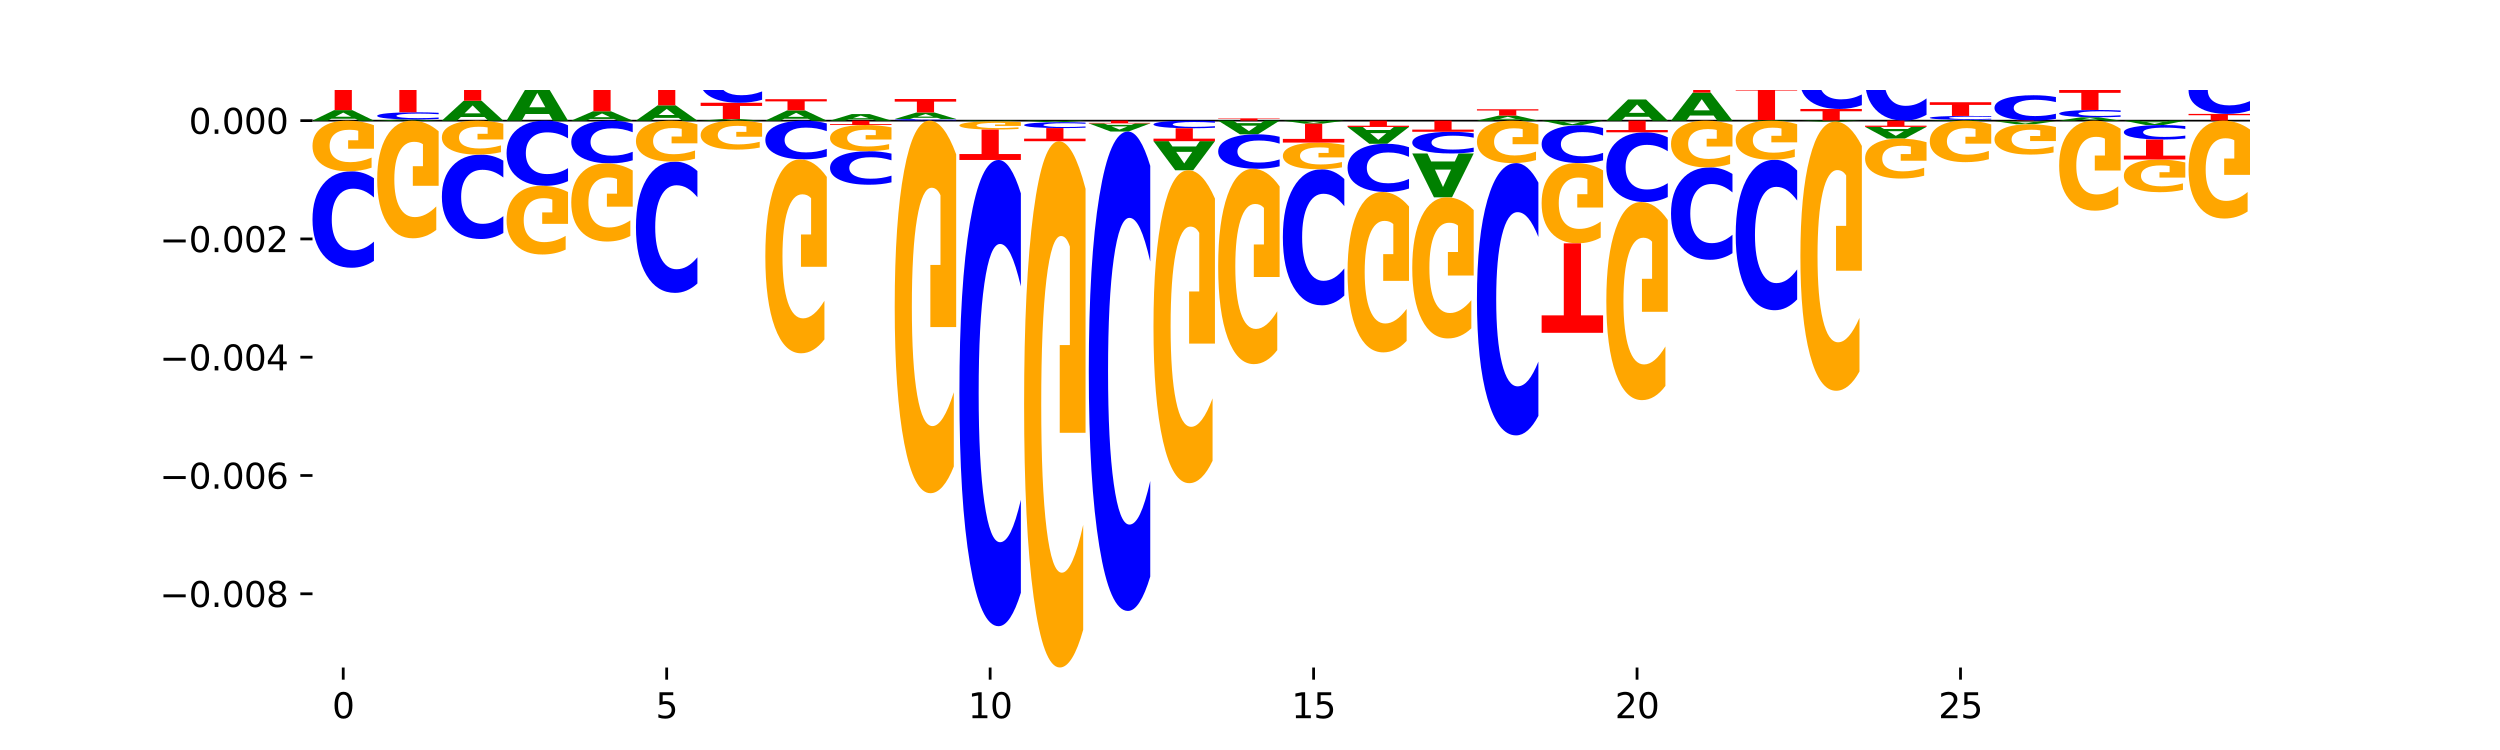 <?xml version="1.0" encoding="utf-8" standalone="no"?>
<!DOCTYPE svg PUBLIC "-//W3C//DTD SVG 1.1//EN"
  "http://www.w3.org/Graphics/SVG/1.1/DTD/svg11.dtd">
<svg xmlns:xlink="http://www.w3.org/1999/xlink" width="720pt" height="216pt" viewBox="0 0 720 216" xmlns="http://www.w3.org/2000/svg" version="1.1">
 <defs>
  <style type="text/css">*{stroke-linejoin: round; stroke-linecap: butt}</style>
 </defs>
 <g id="figure_1">
  <g id="patch_1">
   <path d="M 0 216 
L 720 216 
L 720 0 
L 0 0 
z
" style="fill: #ffffff"/>
  </g>
  <g id="axes_1">
   <g id="patch_2">
    <path d="M 90 192.24 
L 648 192.24 
L 648 25.92 
L 90 25.92 
z
" style="fill: #ffffff"/>
   </g>
   <g id="line2d_1">
    <path d="M 90 34.743 
L 648 34.743 
" clip-path="url(#p89de22160a)" style="fill: none; stroke: #000000; stroke-width: 0.5; stroke-linecap: square"/>
   </g>
   <g id="patch_3">
    <path d="M 102.26 34.19 
L 95.454 34.19 
L 94.379 34.743 
L 90 34.743 
L 96.253 31.709 
L 101.446 31.709 
L 107.699 34.743 
L 103.324 34.743 
L 102.26 34.19 
z
M 96.539 33.627 
L 101.164 33.627 
L 98.855 32.421 
L 96.539 33.627 
z
" clip-path="url(#p89de22160a)" style="fill: #008000"/>
   </g>
   <g id="patch_4">
    <path d="M 90 6.545 
L 107.699 6.545 
L 107.699 11.453 
L 101.332 11.453 
L 101.332 31.709 
L 96.38 31.709 
L 96.38 11.453 
L 90 11.453 
L 90 6.545 
z
" clip-path="url(#p89de22160a)" style="fill: #ff0000"/>
   </g>
   <g id="patch_5">
    <path d="M 120.892 34.682 
L 114.085 34.682 
L 113.01 34.743 
L 108.631 34.743 
L 114.884 34.408 
L 120.077 34.408 
L 126.331 34.743 
L 121.955 34.743 
L 120.892 34.682 
z
M 115.17 34.62 
L 119.795 34.62 
L 117.486 34.486 
L 115.17 34.62 
z
" clip-path="url(#p89de22160a)" style="fill: #008000"/>
   </g>
   <g id="patch_6">
    <path d="M 126.331 34.26 
Q 124.85 34.333 123.249 34.37 
Q 121.648 34.408 119.905 34.408 
Q 114.705 34.408 111.668 34.129 
Q 108.631 33.851 108.631 33.374 
Q 108.631 32.896 111.668 32.618 
Q 114.705 32.339 119.905 32.339 
Q 121.648 32.339 123.249 32.377 
Q 124.85 32.414 126.331 32.487 
L 126.331 32.9 
Q 124.837 32.802 123.387 32.757 
Q 121.938 32.712 120.337 32.712 
Q 117.465 32.712 115.82 32.888 
Q 114.179 33.064 114.179 33.374 
Q 114.179 33.683 115.82 33.859 
Q 117.465 34.035 120.337 34.035 
Q 121.938 34.035 123.387 33.99 
Q 124.837 33.944 126.331 33.847 
L 126.331 34.26 
z
" clip-path="url(#p89de22160a)" style="fill: #0000ff"/>
   </g>
   <g id="patch_7">
    <path d="M 108.631 10.735 
L 126.331 10.735 
L 126.331 14.948 
L 119.963 14.948 
L 119.963 32.339 
L 115.011 32.339 
L 115.011 14.948 
L 108.631 14.948 
L 108.631 10.735 
z
" clip-path="url(#p89de22160a)" style="fill: #ff0000"/>
   </g>
   <g id="patch_8">
    <path d="M 139.523 33.701 
L 132.716 33.701 
L 131.641 34.743 
L 127.262 34.743 
L 133.515 29.024 
L 138.708 29.024 
L 144.962 34.743 
L 140.586 34.743 
L 139.523 33.701 
z
M 133.801 32.64 
L 138.426 32.64 
L 136.117 30.365 
L 133.801 32.64 
z
" clip-path="url(#p89de22160a)" style="fill: #008000"/>
   </g>
   <g id="patch_9">
    <path d="M 127.262 15.931 
L 144.962 15.931 
L 144.962 18.484 
L 138.594 18.484 
L 138.594 29.024 
L 133.642 29.024 
L 133.642 18.484 
L 127.262 18.484 
L 127.262 15.931 
z
" clip-path="url(#p89de22160a)" style="fill: #ff0000"/>
   </g>
   <g id="patch_10">
    <path d="M 158.154 32.84 
L 151.347 32.84 
L 150.272 34.743 
L 145.893 34.743 
L 152.146 24.299 
L 157.339 24.299 
L 163.593 34.743 
L 159.218 34.743 
L 158.154 32.84 
z
M 152.432 30.902 
L 157.057 30.902 
L 154.748 26.748 
L 152.432 30.902 
z
" clip-path="url(#p89de22160a)" style="fill: #008000"/>
   </g>
   <g id="patch_11">
    <path d="M 145.893 13.449 
L 163.593 13.449 
L 163.593 15.565 
L 157.225 15.565 
L 157.225 24.299 
L 152.273 24.299 
L 152.273 15.565 
L 145.893 15.565 
L 145.893 13.449 
z
" clip-path="url(#p89de22160a)" style="fill: #ff0000"/>
   </g>
   <g id="patch_12">
    <path d="M 176.785 34.252 
L 169.978 34.252 
L 168.903 34.743 
L 164.524 34.743 
L 170.777 32.047 
L 175.97 32.047 
L 182.224 34.743 
L 177.849 34.743 
L 176.785 34.252 
z
M 171.063 33.751 
L 175.688 33.751 
L 173.379 32.679 
L 171.063 33.751 
z
" clip-path="url(#p89de22160a)" style="fill: #008000"/>
   </g>
   <g id="patch_13">
    <path d="M 164.524 1.348 
L 182.224 1.348 
L 182.224 7.335 
L 175.856 7.335 
L 175.856 32.047 
L 170.904 32.047 
L 170.904 7.335 
L 164.524 7.335 
L 164.524 1.348 
z
" clip-path="url(#p89de22160a)" style="fill: #ff0000"/>
   </g>
   <g id="patch_14">
    <path d="M 195.416 33.94 
L 188.609 33.94 
L 187.534 34.743 
L 183.155 34.743 
L 189.409 30.337 
L 194.601 30.337 
L 200.855 34.743 
L 196.48 34.743 
L 195.416 33.94 
z
M 189.694 33.123 
L 194.319 33.123 
L 192.01 31.37 
L 189.694 33.123 
z
" clip-path="url(#p89de22160a)" style="fill: #008000"/>
   </g>
   <g id="patch_15">
    <path d="M 183.155 15.099 
L 200.855 15.099 
L 200.855 18.071 
L 194.487 18.071 
L 194.487 30.337 
L 189.535 30.337 
L 189.535 18.071 
L 183.155 18.071 
L 183.155 15.099 
z
" clip-path="url(#p89de22160a)" style="fill: #ff0000"/>
   </g>
   <g id="patch_16">
    <path d="M 214.047 34.662 
L 207.24 34.662 
L 206.165 34.743 
L 201.786 34.743 
L 208.04 34.299 
L 213.233 34.299 
L 219.486 34.743 
L 215.111 34.743 
L 214.047 34.662 
z
M 208.325 34.58 
L 212.95 34.58 
L 210.641 34.403 
L 208.325 34.58 
z
" clip-path="url(#p89de22160a)" style="fill: #008000"/>
   </g>
   <g id="patch_17">
    <path d="M 201.786 29.593 
L 219.486 29.593 
L 219.486 30.511 
L 213.118 30.511 
L 213.118 34.299 
L 208.166 34.299 
L 208.166 30.511 
L 201.786 30.511 
L 201.786 29.593 
z
" clip-path="url(#p89de22160a)" style="fill: #ff0000"/>
   </g>
   <g id="patch_18">
    <path d="M 219.486 28.731 
Q 218.005 29.158 216.404 29.375 
Q 214.803 29.593 213.06 29.593 
Q 207.86 29.593 204.823 27.973 
Q 201.786 26.353 201.786 23.583 
Q 201.786 20.803 204.823 19.186 
Q 207.86 17.566 213.06 17.566 
Q 214.803 17.566 216.404 17.785 
Q 218.005 18.001 219.486 18.428 
L 219.486 20.826 
Q 217.992 20.259 216.543 19.996 
Q 215.093 19.732 213.492 19.732 
Q 210.62 19.732 208.975 20.758 
Q 207.334 21.782 207.334 23.583 
Q 207.334 25.377 208.975 26.403 
Q 210.62 27.427 213.492 27.427 
Q 215.093 27.427 216.543 27.163 
Q 217.992 26.898 219.486 26.331 
L 219.486 28.731 
z
" clip-path="url(#p89de22160a)" style="fill: #0000ff"/>
   </g>
   <g id="patch_19">
    <path d="M 232.678 34.205 
L 225.871 34.205 
L 224.796 34.743 
L 220.417 34.743 
L 226.671 31.792 
L 231.864 31.792 
L 238.117 34.743 
L 233.742 34.743 
L 232.678 34.205 
z
M 226.957 33.658 
L 231.581 33.658 
L 229.273 32.484 
L 226.957 33.658 
z
" clip-path="url(#p89de22160a)" style="fill: #008000"/>
   </g>
   <g id="patch_20">
    <path d="M 220.417 28.568 
L 238.117 28.568 
L 238.117 29.197 
L 231.749 29.197 
L 231.749 31.792 
L 226.797 31.792 
L 226.797 29.197 
L 220.417 29.197 
L 220.417 28.568 
z
" clip-path="url(#p89de22160a)" style="fill: #ff0000"/>
   </g>
   <g id="patch_21">
    <path d="M 251.309 34.4 
L 244.502 34.4 
L 243.427 34.743 
L 239.048 34.743 
L 245.302 32.86 
L 250.495 32.86 
L 256.748 34.743 
L 252.373 34.743 
L 251.309 34.4 
z
M 245.588 34.05 
L 250.212 34.05 
L 247.904 33.301 
L 245.588 34.05 
z
" clip-path="url(#p89de22160a)" style="fill: #008000"/>
   </g>
   <g id="patch_22">
    <path d="M 275.379 34.709 
Q 273.898 34.726 272.297 34.734 
Q 270.697 34.743 268.953 34.743 
Q 263.753 34.743 260.716 34.68 
Q 257.679 34.617 257.679 34.51 
Q 257.679 34.402 260.716 34.339 
Q 263.753 34.276 268.953 34.276 
Q 270.697 34.276 272.297 34.284 
Q 273.898 34.293 275.379 34.309 
L 275.379 34.403 
Q 273.885 34.381 272.436 34.37 
Q 270.986 34.36 269.385 34.36 
Q 266.514 34.36 264.868 34.4 
Q 263.227 34.44 263.227 34.51 
Q 263.227 34.579 264.868 34.619 
Q 266.514 34.659 269.385 34.659 
Q 270.986 34.659 272.436 34.649 
Q 273.885 34.638 275.379 34.616 
L 275.379 34.709 
z
" clip-path="url(#p89de22160a)" style="fill: #0000ff"/>
   </g>
   <g id="patch_23">
    <path d="M 269.94 33.934 
L 263.133 33.934 
L 262.058 34.276 
L 257.679 34.276 
L 263.933 32.4 
L 269.126 32.4 
L 275.379 34.276 
L 271.004 34.276 
L 269.94 33.934 
z
M 264.219 33.586 
L 268.843 33.586 
L 266.535 32.84 
L 264.219 33.586 
z
" clip-path="url(#p89de22160a)" style="fill: #008000"/>
   </g>
   <g id="patch_24">
    <path d="M 257.679 28.515 
L 275.379 28.515 
L 275.379 29.272 
L 269.011 29.272 
L 269.011 32.4 
L 264.06 32.4 
L 264.06 29.272 
L 257.679 29.272 
L 257.679 28.515 
z
" clip-path="url(#p89de22160a)" style="fill: #ff0000"/>
   </g>
   <g id="patch_25">
    <path d="M 350.835 34.084 
L 368.534 34.084 
L 368.534 34.212 
L 362.167 34.212 
L 362.167 34.743 
L 357.215 34.743 
L 357.215 34.212 
L 350.835 34.212 
L 350.835 34.084 
z
" clip-path="url(#p89de22160a)" style="fill: #ff0000"/>
   </g>
   <g id="patch_26">
    <path d="M 437.619 34.48 
L 430.812 34.48 
L 429.738 34.743 
L 425.359 34.743 
L 431.612 33.301 
L 436.805 33.301 
L 443.058 34.743 
L 438.683 34.743 
L 437.619 34.48 
z
M 431.898 34.212 
L 436.523 34.212 
L 434.214 33.639 
L 431.898 34.212 
z
" clip-path="url(#p89de22160a)" style="fill: #008000"/>
   </g>
   <g id="patch_27">
    <path d="M 425.359 31.469 
L 443.058 31.469 
L 443.058 31.826 
L 436.691 31.826 
L 436.691 33.301 
L 431.739 33.301 
L 431.739 31.826 
L 425.359 31.826 
L 425.359 31.469 
z
" clip-path="url(#p89de22160a)" style="fill: #ff0000"/>
   </g>
   <g id="patch_28">
    <path d="M 474.881 33.633 
L 468.075 33.633 
L 467 34.743 
L 462.621 34.743 
L 468.874 28.65 
L 474.067 28.65 
L 480.321 34.743 
L 475.945 34.743 
L 474.881 33.633 
z
M 469.16 32.502 
L 473.785 32.502 
L 471.476 30.078 
L 469.16 32.502 
z
" clip-path="url(#p89de22160a)" style="fill: #008000"/>
   </g>
   <g id="patch_29">
    <path d="M 493.513 33.273 
L 486.706 33.273 
L 485.631 34.743 
L 481.252 34.743 
L 487.505 26.672 
L 492.698 26.672 
L 498.952 34.743 
L 494.576 34.743 
L 493.513 33.273 
z
M 487.791 31.774 
L 492.416 31.774 
L 490.107 28.564 
L 487.791 31.774 
z
" clip-path="url(#p89de22160a)" style="fill: #008000"/>
   </g>
   <g id="patch_30">
    <path d="M 481.252 16.618 
L 498.952 16.618 
L 498.952 18.579 
L 492.584 18.579 
L 492.584 26.672 
L 487.632 26.672 
L 487.632 18.579 
L 481.252 18.579 
L 481.252 16.618 
z
" clip-path="url(#p89de22160a)" style="fill: #ff0000"/>
   </g>
   <g id="patch_31">
    <path d="M 512.144 34.71 
L 505.337 34.71 
L 504.262 34.743 
L 499.883 34.743 
L 506.136 34.563 
L 511.329 34.563 
L 517.583 34.743 
L 513.208 34.743 
L 512.144 34.71 
z
M 506.422 34.677 
L 511.047 34.677 
L 508.738 34.605 
L 506.422 34.677 
z
" clip-path="url(#p89de22160a)" style="fill: #008000"/>
   </g>
   <g id="patch_32">
    <path d="M 499.883 24.019 
L 517.583 24.019 
L 517.583 26.075 
L 511.215 26.075 
L 511.215 34.563 
L 506.263 34.563 
L 506.263 26.075 
L 499.883 26.075 
L 499.883 24.019 
z
" clip-path="url(#p89de22160a)" style="fill: #ff0000"/>
   </g>
   <g id="patch_33">
    <path d="M 518.514 31.386 
L 536.214 31.386 
L 536.214 32.041 
L 529.846 32.041 
L 529.846 34.743 
L 524.894 34.743 
L 524.894 32.041 
L 518.514 32.041 
L 518.514 31.386 
z
" clip-path="url(#p89de22160a)" style="fill: #ff0000"/>
   </g>
   <g id="patch_34">
    <path d="M 536.214 30.284 
Q 534.733 30.83 533.132 31.107 
Q 531.531 31.386 529.788 31.386 
Q 524.588 31.386 521.551 29.314 
Q 518.514 27.243 518.514 23.7 
Q 518.514 20.144 521.551 18.076 
Q 524.588 16.004 529.788 16.004 
Q 531.531 16.004 533.132 16.283 
Q 534.733 16.56 536.214 17.106 
L 536.214 20.173 
Q 534.72 19.448 533.27 19.111 
Q 531.821 18.775 530.22 18.775 
Q 527.348 18.775 525.703 20.087 
Q 524.062 21.396 524.062 23.7 
Q 524.062 25.994 525.703 27.306 
Q 527.348 28.615 530.22 28.615 
Q 531.821 28.615 533.27 28.279 
Q 534.72 27.939 536.214 27.214 
L 536.214 30.284 
z
" clip-path="url(#p89de22160a)" style="fill: #0000ff"/>
   </g>
   <g id="patch_35">
    <path d="M 554.845 33.048 
Q 553.364 33.888 551.763 34.313 
Q 550.162 34.743 548.419 34.743 
Q 543.219 34.743 540.182 31.558 
Q 537.145 28.373 537.145 22.927 
Q 537.145 17.461 540.182 14.281 
Q 543.219 11.096 548.419 11.096 
Q 550.162 11.096 551.763 11.526 
Q 553.364 11.951 554.845 12.791 
L 554.845 17.505 
Q 553.351 16.391 551.902 15.873 
Q 550.452 15.355 548.851 15.355 
Q 545.979 15.355 544.334 17.373 
Q 542.693 19.385 542.693 22.927 
Q 542.693 26.453 544.334 28.471 
Q 545.979 30.483 548.851 30.483 
Q 550.452 30.483 551.902 29.966 
Q 553.351 29.443 554.845 28.329 
L 554.845 33.048 
z
" clip-path="url(#p89de22160a)" style="fill: #0000ff"/>
   </g>
   <g id="patch_36">
    <path d="M 568.037 34.699 
L 561.23 34.699 
L 560.155 34.743 
L 555.776 34.743 
L 562.03 34.502 
L 567.223 34.502 
L 573.476 34.743 
L 569.101 34.743 
L 568.037 34.699 
z
M 562.315 34.654 
L 566.94 34.654 
L 564.631 34.559 
L 562.315 34.654 
z
" clip-path="url(#p89de22160a)" style="fill: #008000"/>
   </g>
   <g id="patch_37">
    <path d="M 573.476 34.423 
Q 571.995 34.462 570.394 34.482 
Q 568.793 34.502 567.05 34.502 
Q 561.85 34.502 558.813 34.352 
Q 555.776 34.203 555.776 33.946 
Q 555.776 33.689 558.813 33.539 
Q 561.85 33.39 567.05 33.39 
Q 568.793 33.39 570.394 33.41 
Q 571.995 33.43 573.476 33.469 
L 573.476 33.691 
Q 571.982 33.639 570.533 33.614 
Q 569.083 33.59 567.482 33.59 
Q 564.61 33.59 562.965 33.685 
Q 561.324 33.78 561.324 33.946 
Q 561.324 34.112 562.965 34.207 
Q 564.61 34.302 567.482 34.302 
Q 569.083 34.302 570.533 34.277 
Q 571.982 34.253 573.476 34.2 
L 573.476 34.423 
z
" clip-path="url(#p89de22160a)" style="fill: #0000ff"/>
   </g>
   <g id="patch_38">
    <path d="M 555.776 29.442 
L 573.476 29.442 
L 573.476 30.212 
L 567.108 30.212 
L 567.108 33.39 
L 562.156 33.39 
L 562.156 30.212 
L 555.776 30.212 
L 555.776 29.442 
z
" clip-path="url(#p89de22160a)" style="fill: #ff0000"/>
   </g>
   <g id="patch_39">
    <path d="M 592.107 34.218 
Q 590.626 34.478 589.025 34.61 
Q 587.424 34.743 585.681 34.743 
Q 580.481 34.743 577.444 33.757 
Q 574.407 32.771 574.407 31.086 
Q 574.407 29.394 577.444 28.41 
Q 580.481 27.424 585.681 27.424 
Q 587.424 27.424 589.025 27.557 
Q 590.626 27.689 592.107 27.949 
L 592.107 29.408 
Q 590.613 29.063 589.164 28.903 
Q 587.714 28.742 586.113 28.742 
Q 583.241 28.742 581.596 29.367 
Q 579.955 29.99 579.955 31.086 
Q 579.955 32.177 581.596 32.802 
Q 583.241 33.425 586.113 33.425 
Q 587.714 33.425 589.164 33.264 
Q 590.613 33.102 592.107 32.758 
L 592.107 34.218 
z
" clip-path="url(#p89de22160a)" style="fill: #0000ff"/>
   </g>
   <g id="patch_40">
    <path d="M 605.299 34.567 
L 598.492 34.567 
L 597.417 34.743 
L 593.038 34.743 
L 599.292 33.777 
L 604.485 33.777 
L 610.738 34.743 
L 606.363 34.743 
L 605.299 34.567 
z
M 599.578 34.388 
L 604.202 34.388 
L 601.894 34.004 
L 599.578 34.388 
z
" clip-path="url(#p89de22160a)" style="fill: #008000"/>
   </g>
   <g id="patch_41">
    <path d="M 610.738 33.627 
Q 609.257 33.701 607.656 33.739 
Q 606.055 33.777 604.312 33.777 
Q 599.112 33.777 596.075 33.494 
Q 593.038 33.211 593.038 32.726 
Q 593.038 32.239 596.075 31.956 
Q 599.112 31.673 604.312 31.673 
Q 606.055 31.673 607.656 31.711 
Q 609.257 31.749 610.738 31.824 
L 610.738 32.243 
Q 609.244 32.144 607.795 32.098 
Q 606.345 32.052 604.744 32.052 
Q 601.873 32.052 600.227 32.232 
Q 598.586 32.411 598.586 32.726 
Q 598.586 33.04 600.227 33.219 
Q 601.873 33.398 604.744 33.398 
Q 606.345 33.398 607.795 33.352 
Q 609.244 33.306 610.738 33.207 
L 610.738 33.627 
z
" clip-path="url(#p89de22160a)" style="fill: #0000ff"/>
   </g>
   <g id="patch_42">
    <path d="M 593.038 25.546 
L 610.738 25.546 
L 610.738 26.741 
L 604.37 26.741 
L 604.37 31.673 
L 599.418 31.673 
L 599.418 26.741 
L 593.038 26.741 
L 593.038 25.546 
z
" clip-path="url(#p89de22160a)" style="fill: #ff0000"/>
   </g>
   <g id="patch_43">
    <path d="M 630.301 32.805 
L 648 32.805 
L 648 33.183 
L 641.632 33.183 
L 641.632 34.743 
L 636.681 34.743 
L 636.681 33.183 
L 630.301 33.183 
L 630.301 32.805 
z
" clip-path="url(#p89de22160a)" style="fill: #ff0000"/>
   </g>
   <g id="patch_44">
    <path d="M 648 31.83 
Q 646.519 32.313 644.919 32.557 
Q 643.318 32.805 641.574 32.805 
Q 636.374 32.805 633.337 30.973 
Q 630.301 29.14 630.301 26.007 
Q 630.301 22.862 633.337 21.033 
Q 636.374 19.201 641.574 19.201 
Q 643.318 19.201 644.919 19.448 
Q 646.519 19.692 648 20.176 
L 648 22.888 
Q 646.506 22.247 645.057 21.949 
Q 643.607 21.651 642.007 21.651 
Q 639.135 21.651 637.489 22.812 
Q 635.848 23.969 635.848 26.007 
Q 635.848 28.036 637.489 29.196 
Q 639.135 30.354 642.007 30.354 
Q 643.607 30.354 645.057 30.056 
Q 646.506 29.756 648 29.115 
L 648 31.83 
z
" clip-path="url(#p89de22160a)" style="fill: #0000ff"/>
   </g>
   <g id="patch_45">
    <path d="M 642.561 15.38 
L 635.754 15.38 
L 634.679 19.201 
L 630.301 19.201 
L 636.554 -1.771 
L 641.747 -1.771 
L 648 19.201 
L 643.625 19.201 
L 642.561 15.38 
z
M 636.84 11.488 
L 641.464 11.488 
L 639.156 3.146 
L 636.84 11.488 
z
" clip-path="url(#p89de22160a)" style="fill: #008000"/>
   </g>
   <g id="patch_46">
    <path d="M 107.699 51.327 
Q 106.219 50.34 104.618 49.841 
Q 103.017 49.336 101.273 49.336 
Q 96.074 49.336 93.037 53.077 
Q 90 56.819 90 63.218 
Q 90 69.639 93.037 73.375 
Q 96.074 77.117 101.273 77.117 
Q 103.017 77.117 104.618 76.612 
Q 106.219 76.113 107.699 75.126 
L 107.699 69.588 
Q 106.206 70.896 104.756 71.504 
Q 103.307 72.113 101.706 72.113 
Q 98.834 72.113 97.189 69.743 
Q 95.548 67.378 95.548 63.218 
Q 95.548 59.074 97.189 56.704 
Q 98.834 54.34 101.706 54.34 
Q 103.307 54.34 104.756 54.948 
Q 106.206 55.562 107.699 56.871 
L 107.699 51.327 
z
" clip-path="url(#p89de22160a)" style="fill: #0000ff"/>
   </g>
   <g id="patch_47">
    <path d="M 107.699 36.063 
Q 105.914 35.403 103.995 35.071 
Q 102.075 34.743 100.028 34.743 
Q 95.403 34.743 92.701 36.708 
Q 90 38.674 90 42.035 
Q 90 45.435 92.749 47.385 
Q 95.502 49.336 100.29 49.336 
Q 102.134 49.336 103.824 49.07 
Q 105.518 48.808 107.017 48.29 
L 107.017 45.381 
Q 105.47 46.047 103.939 46.376 
Q 102.408 46.707 100.869 46.707 
Q 98.021 46.707 96.478 45.495 
Q 94.935 44.287 94.935 42.035 
Q 94.935 39.804 96.422 38.586 
Q 97.91 37.371 100.647 37.371 
Q 101.392 37.371 102.031 37.441 
Q 102.67 37.513 103.177 37.664 
L 103.177 40.395 
L 100.262 40.395 
L 100.262 42.828 
L 107.699 42.828 
L 107.699 36.063 
z
" clip-path="url(#p89de22160a)" style="fill: #ffa600"/>
   </g>
   <g id="patch_48">
    <path d="M 126.331 37.809 
Q 124.546 36.276 122.626 35.506 
Q 120.706 34.743 118.659 34.743 
Q 114.034 34.743 111.332 39.307 
Q 108.631 43.871 108.631 51.677 
Q 108.631 59.573 111.38 64.103 
Q 114.133 68.632 118.921 68.632 
Q 120.765 68.632 122.455 68.016 
Q 124.149 67.407 125.648 66.203 
L 125.648 59.447 
Q 124.101 60.994 122.57 61.757 
Q 121.039 62.527 119.5 62.527 
Q 116.652 62.527 115.109 59.713 
Q 113.566 56.906 113.566 51.677 
Q 113.566 46.497 115.053 43.668 
Q 116.541 40.847 119.278 40.847 
Q 120.023 40.847 120.662 41.008 
Q 121.301 41.176 121.808 41.526 
L 121.808 47.869 
L 118.893 47.869 
L 118.893 53.518 
L 126.331 53.518 
L 126.331 37.809 
z
" clip-path="url(#p89de22160a)" style="fill: #ffa600"/>
   </g>
   <g id="patch_49">
    <path d="M 144.962 46.269 
Q 143.481 45.405 141.88 44.968 
Q 140.279 44.526 138.536 44.526 
Q 133.336 44.526 130.299 47.801 
Q 127.262 51.076 127.262 56.676 
Q 127.262 62.297 130.299 65.566 
Q 133.336 68.841 138.536 68.841 
Q 140.279 68.841 141.88 68.399 
Q 143.481 67.962 144.962 67.098 
L 144.962 62.251 
Q 143.468 63.397 142.018 63.929 
Q 140.569 64.461 138.968 64.461 
Q 136.096 64.461 134.451 62.387 
Q 132.81 60.318 132.81 56.676 
Q 132.81 53.05 134.451 50.975 
Q 136.096 48.906 138.968 48.906 
Q 140.569 48.906 142.018 49.438 
Q 143.468 49.976 144.962 51.121 
L 144.962 46.269 
z
" clip-path="url(#p89de22160a)" style="fill: #0000ff"/>
   </g>
   <g id="patch_50">
    <path d="M 144.962 35.628 
Q 143.177 35.185 141.257 34.963 
Q 139.337 34.743 137.29 34.743 
Q 132.665 34.743 129.963 36.06 
Q 127.262 37.378 127.262 39.631 
Q 127.262 41.911 130.011 43.218 
Q 132.764 44.526 137.552 44.526 
Q 139.396 44.526 141.086 44.348 
Q 142.78 44.172 144.279 43.825 
L 144.279 41.875 
Q 142.732 42.321 141.201 42.541 
Q 139.67 42.764 138.131 42.764 
Q 135.283 42.764 133.74 41.951 
Q 132.197 41.141 132.197 39.631 
Q 132.197 38.136 133.684 37.319 
Q 135.172 36.505 137.909 36.505 
Q 138.655 36.505 139.293 36.552 
Q 139.932 36.6 140.44 36.701 
L 140.44 38.532 
L 137.524 38.532 
L 137.524 40.163 
L 144.962 40.163 
L 144.962 35.628 
z
" clip-path="url(#p89de22160a)" style="fill: #ffa600"/>
   </g>
   <g id="patch_51">
    <path d="M 163.593 36.088 
Q 162.112 35.421 160.511 35.084 
Q 158.91 34.743 157.167 34.743 
Q 151.967 34.743 148.93 37.271 
Q 145.893 39.799 145.893 44.123 
Q 145.893 48.462 148.93 50.986 
Q 151.967 53.515 157.167 53.515 
Q 158.91 53.515 160.511 53.173 
Q 162.112 52.836 163.593 52.169 
L 163.593 48.427 
Q 162.099 49.311 160.649 49.722 
Q 159.2 50.133 157.599 50.133 
Q 154.727 50.133 153.082 48.532 
Q 151.441 46.934 151.441 44.123 
Q 151.441 41.323 153.082 39.722 
Q 154.727 38.124 157.599 38.124 
Q 159.2 38.124 160.649 38.535 
Q 162.099 38.95 163.593 39.834 
L 163.593 36.088 
z
" clip-path="url(#p89de22160a)" style="fill: #0000ff"/>
   </g>
   <g id="patch_52">
    <path d="M 163.593 55.305 
Q 161.808 54.41 159.888 53.96 
Q 157.968 53.515 155.921 53.515 
Q 151.296 53.515 148.594 56.179 
Q 145.893 58.844 145.893 63.401 
Q 145.893 68.01 148.642 70.655 
Q 151.395 73.299 156.183 73.299 
Q 158.027 73.299 159.717 72.939 
Q 161.411 72.584 162.91 71.881 
L 162.91 67.937 
Q 161.363 68.84 159.832 69.285 
Q 158.301 69.735 156.762 69.735 
Q 153.914 69.735 152.371 68.092 
Q 150.828 66.453 150.828 63.401 
Q 150.828 60.376 152.315 58.725 
Q 153.803 57.078 156.54 57.078 
Q 157.286 57.078 157.924 57.172 
Q 158.563 57.27 159.071 57.475 
L 159.071 61.177 
L 156.155 61.177 
L 156.155 64.475 
L 163.593 64.475 
L 163.593 55.305 
z
" clip-path="url(#p89de22160a)" style="fill: #ffa600"/>
   </g>
   <g id="patch_53">
    <path d="M 182.224 35.625 
Q 180.743 35.188 179.142 34.967 
Q 177.541 34.743 175.798 34.743 
Q 170.598 34.743 167.561 36.401 
Q 164.524 38.059 164.524 40.895 
Q 164.524 43.741 167.561 45.396 
Q 170.598 47.054 175.798 47.054 
Q 177.541 47.054 179.142 46.831 
Q 180.743 46.609 182.224 46.172 
L 182.224 43.718 
Q 180.73 44.298 179.28 44.567 
Q 177.831 44.837 176.23 44.837 
Q 173.358 44.837 171.713 43.786 
Q 170.072 42.739 170.072 40.895 
Q 170.072 39.059 171.713 38.008 
Q 173.358 36.96 176.23 36.96 
Q 177.831 36.96 179.28 37.23 
Q 180.73 37.502 182.224 38.082 
L 182.224 35.625 
z
" clip-path="url(#p89de22160a)" style="fill: #0000ff"/>
   </g>
   <g id="patch_54">
    <path d="M 182.224 49.091 
Q 180.439 48.073 178.519 47.561 
Q 176.599 47.054 174.552 47.054 
Q 169.927 47.054 167.226 50.087 
Q 164.524 53.119 164.524 58.304 
Q 164.524 63.55 167.273 66.559 
Q 170.026 69.568 174.814 69.568 
Q 176.658 69.568 178.348 69.159 
Q 180.042 68.754 181.541 67.954 
L 181.541 63.467 
Q 179.994 64.494 178.463 65.001 
Q 176.932 65.513 175.393 65.513 
Q 172.545 65.513 171.002 63.643 
Q 169.459 61.778 169.459 58.304 
Q 169.459 54.863 170.946 52.984 
Q 172.434 51.11 175.171 51.11 
Q 175.917 51.11 176.555 51.217 
Q 177.194 51.328 177.702 51.561 
L 177.702 55.774 
L 174.786 55.774 
L 174.786 59.527 
L 182.224 59.527 
L 182.224 49.091 
z
" clip-path="url(#p89de22160a)" style="fill: #ffa600"/>
   </g>
   <g id="patch_55">
    <path d="M 200.855 49.256 
Q 199.374 47.913 197.773 47.233 
Q 196.172 46.546 194.429 46.546 
Q 189.229 46.546 186.192 51.638 
Q 183.155 56.73 183.155 65.437 
Q 183.155 74.176 186.192 79.26 
Q 189.229 84.352 194.429 84.352 
Q 196.172 84.352 197.773 83.665 
Q 199.374 82.985 200.855 81.642 
L 200.855 74.106 
Q 199.361 75.886 197.912 76.714 
Q 196.462 77.542 194.861 77.542 
Q 191.989 77.542 190.344 74.317 
Q 188.703 71.099 188.703 65.437 
Q 188.703 59.799 190.344 56.573 
Q 191.989 53.356 194.861 53.356 
Q 196.462 53.356 197.912 54.184 
Q 199.361 55.019 200.855 56.8 
L 200.855 49.256 
z
" clip-path="url(#p89de22160a)" style="fill: #0000ff"/>
   </g>
   <g id="patch_56">
    <path d="M 200.855 35.811 
Q 199.07 35.277 197.15 35.009 
Q 195.23 34.743 193.183 34.743 
Q 188.558 34.743 185.857 36.333 
Q 183.155 37.922 183.155 40.641 
Q 183.155 43.391 185.904 44.968 
Q 188.657 46.546 193.445 46.546 
Q 195.289 46.546 196.979 46.331 
Q 198.673 46.119 200.172 45.7 
L 200.172 43.347 
Q 198.625 43.886 197.094 44.152 
Q 195.563 44.42 194.024 44.42 
Q 191.176 44.42 189.633 43.44 
Q 188.09 42.462 188.09 40.641 
Q 188.09 38.837 189.577 37.851 
Q 191.065 36.869 193.802 36.869 
Q 194.548 36.869 195.186 36.925 
Q 195.825 36.984 196.333 37.105 
L 196.333 39.314 
L 193.417 39.314 
L 193.417 41.282 
L 200.855 41.282 
L 200.855 35.811 
z
" clip-path="url(#p89de22160a)" style="fill: #ffa600"/>
   </g>
   <g id="patch_57">
    <path d="M 219.486 35.499 
Q 217.701 35.121 215.781 34.931 
Q 213.861 34.743 211.814 34.743 
Q 207.189 34.743 204.488 35.868 
Q 201.786 36.993 201.786 38.917 
Q 201.786 40.864 204.535 41.98 
Q 207.288 43.097 212.076 43.097 
Q 213.921 43.097 215.61 42.945 
Q 217.304 42.795 218.804 42.498 
L 218.804 40.833 
Q 217.257 41.214 215.725 41.402 
Q 214.194 41.592 212.655 41.592 
Q 209.807 41.592 208.264 40.898 
Q 206.721 40.206 206.721 38.917 
Q 206.721 37.64 208.208 36.943 
Q 209.696 36.248 212.433 36.248 
Q 213.179 36.248 213.817 36.287 
Q 214.456 36.329 214.964 36.415 
L 214.964 37.978 
L 212.048 37.978 
L 212.048 39.371 
L 219.486 39.371 
L 219.486 35.499 
z
" clip-path="url(#p89de22160a)" style="fill: #ffa600"/>
   </g>
   <g id="patch_58">
    <path d="M 238.117 35.543 
Q 236.636 35.146 235.035 34.946 
Q 233.434 34.743 231.691 34.743 
Q 226.491 34.743 223.454 36.246 
Q 220.417 37.749 220.417 40.32 
Q 220.417 42.9 223.454 44.4 
Q 226.491 45.904 231.691 45.904 
Q 233.434 45.904 235.035 45.701 
Q 236.636 45.5 238.117 45.104 
L 238.117 42.879 
Q 236.623 43.404 235.174 43.649 
Q 233.724 43.893 232.123 43.893 
Q 229.252 43.893 227.606 42.941 
Q 225.965 41.991 225.965 40.32 
Q 225.965 38.655 227.606 37.703 
Q 229.252 36.753 232.123 36.753 
Q 233.724 36.753 235.174 36.998 
Q 236.623 37.244 238.117 37.77 
L 238.117 35.543 
z
" clip-path="url(#p89de22160a)" style="fill: #0000ff"/>
   </g>
   <g id="patch_59">
    <path d="M 238.117 50.957 
Q 236.332 48.43 234.412 47.161 
Q 232.492 45.904 230.445 45.904 
Q 225.82 45.904 223.119 53.425 
Q 220.417 60.947 220.417 73.81 
Q 220.417 86.823 223.166 94.287 
Q 225.919 101.751 230.707 101.751 
Q 232.552 101.751 234.241 100.736 
Q 235.935 99.732 237.435 97.748 
L 237.435 86.615 
Q 235.888 89.165 234.356 90.422 
Q 232.825 91.691 231.286 91.691 
Q 228.438 91.691 226.895 87.054 
Q 225.352 82.428 225.352 73.81 
Q 225.352 65.273 226.839 60.612 
Q 228.327 55.963 231.064 55.963 
Q 231.81 55.963 232.448 56.229 
Q 233.087 56.506 233.595 57.082 
L 233.595 67.534 
L 230.679 67.534 
L 230.679 76.844 
L 238.117 76.844 
L 238.117 50.957 
z
" clip-path="url(#p89de22160a)" style="fill: #ffa600"/>
   </g>
   <g id="patch_60">
    <path d="M 256.748 44.241 
Q 255.267 43.898 253.666 43.724 
Q 252.066 43.548 250.322 43.548 
Q 245.122 43.548 242.085 44.849 
Q 239.048 46.15 239.048 48.375 
Q 239.048 50.608 242.085 51.907 
Q 245.122 53.208 250.322 53.208 
Q 252.066 53.208 253.666 53.032 
Q 255.267 52.859 256.748 52.515 
L 256.748 50.59 
Q 255.254 51.045 253.805 51.256 
Q 252.355 51.468 250.754 51.468 
Q 247.883 51.468 246.237 50.644 
Q 244.596 49.822 244.596 48.375 
Q 244.596 46.934 246.237 46.11 
Q 247.883 45.288 250.754 45.288 
Q 252.355 45.288 253.805 45.5 
Q 255.254 45.713 256.748 46.168 
L 256.748 44.241 
z
" clip-path="url(#p89de22160a)" style="fill: #0000ff"/>
   </g>
   <g id="patch_61">
    <path d="M 256.748 36.684 
Q 254.963 36.343 253.043 36.171 
Q 251.123 36.001 249.076 36.001 
Q 244.451 36.001 241.75 37.018 
Q 239.048 38.034 239.048 39.772 
Q 239.048 41.531 241.797 42.54 
Q 244.55 43.548 249.338 43.548 
Q 251.183 43.548 252.872 43.411 
Q 254.566 43.276 256.066 43.007 
L 256.066 41.503 
Q 254.519 41.847 252.987 42.017 
Q 251.456 42.189 249.917 42.189 
Q 247.069 42.189 245.526 41.562 
Q 243.983 40.937 243.983 39.772 
Q 243.983 38.619 245.471 37.989 
Q 246.958 37.361 249.695 37.361 
Q 250.441 37.361 251.079 37.396 
Q 251.718 37.434 252.226 37.512 
L 252.226 38.924 
L 249.31 38.924 
L 249.31 40.182 
L 256.748 40.182 
L 256.748 36.684 
z
" clip-path="url(#p89de22160a)" style="fill: #ffa600"/>
   </g>
   <g id="patch_62">
    <path d="M 239.048 36.001 
L 256.748 36.001 
L 256.748 35.756 
L 250.38 35.756 
L 250.38 34.743 
L 245.428 34.743 
L 245.428 35.756 
L 239.048 35.756 
L 239.048 36.001 
z
" clip-path="url(#p89de22160a)" style="fill: #ff0000"/>
   </g>
   <g id="patch_63">
    <path d="M 275.379 44.451 
Q 273.594 39.597 271.674 37.159 
Q 269.754 34.743 267.707 34.743 
Q 263.082 34.743 260.381 49.195 
Q 257.679 63.646 257.679 88.361 
Q 257.679 113.363 260.428 127.704 
Q 263.181 142.045 267.969 142.045 
Q 269.814 142.045 271.503 140.094 
Q 273.197 138.166 274.697 134.353 
L 274.697 112.964 
Q 273.15 117.862 271.619 120.278 
Q 270.087 122.717 268.548 122.717 
Q 265.7 122.717 264.157 113.806 
Q 262.614 104.918 262.614 88.361 
Q 262.614 71.958 264.102 63.003 
Q 265.589 54.071 268.326 54.071 
Q 269.072 54.071 269.711 54.581 
Q 270.349 55.113 270.857 56.221 
L 270.857 76.303 
L 267.941 76.303 
L 267.941 94.19 
L 275.379 94.19 
L 275.379 44.451 
z
" clip-path="url(#p89de22160a)" style="fill: #ffa600"/>
   </g>
   <g id="patch_64">
    <path d="M 288.571 34.783 
L 281.764 34.783 
L 280.689 34.743 
L 276.311 34.743 
L 282.564 34.961 
L 287.757 34.961 
L 294.01 34.743 
L 289.635 34.743 
L 288.571 34.783 
z
M 282.85 34.823 
L 287.474 34.823 
L 285.166 34.91 
L 282.85 34.823 
z
" clip-path="url(#p89de22160a)" style="fill: #008000"/>
   </g>
   <g id="patch_65">
    <path d="M 294.01 55.696 
Q 292.529 50.925 290.929 48.512 
Q 289.328 46.071 287.584 46.071 
Q 282.384 46.071 279.347 64.155 
Q 276.311 82.24 276.311 113.166 
Q 276.311 144.204 279.347 162.26 
Q 282.384 180.345 287.584 180.345 
Q 289.328 180.345 290.929 177.904 
Q 292.529 175.491 294.01 170.72 
L 294.01 143.954 
Q 292.516 150.278 291.067 153.218 
Q 289.617 156.158 288.017 156.158 
Q 285.145 156.158 283.499 144.703 
Q 281.858 133.275 281.858 113.166 
Q 281.858 93.14 283.499 81.685 
Q 285.145 70.258 288.017 70.258 
Q 289.617 70.258 291.067 73.198 
Q 292.516 76.165 294.01 82.489 
L 294.01 55.696 
z
" clip-path="url(#p89de22160a)" style="fill: #0000ff"/>
   </g>
   <g id="patch_66">
    <path d="M 294.01 35.174 
Q 292.225 35.067 290.305 35.014 
Q 288.385 34.961 286.338 34.961 
Q 281.713 34.961 279.012 35.277 
Q 276.311 35.594 276.311 36.135 
Q 276.311 36.683 279.059 36.997 
Q 281.812 37.311 286.6 37.311 
Q 288.445 37.311 290.135 37.268 
Q 291.828 37.226 293.328 37.142 
L 293.328 36.674 
Q 291.781 36.781 290.25 36.834 
Q 288.718 36.887 287.179 36.887 
Q 284.331 36.887 282.788 36.692 
Q 281.245 36.498 281.245 36.135 
Q 281.245 35.776 282.733 35.58 
Q 284.22 35.384 286.957 35.384 
Q 287.703 35.384 288.342 35.395 
Q 288.98 35.407 289.488 35.431 
L 289.488 35.871 
L 286.572 35.871 
L 286.572 36.263 
L 294.01 36.263 
L 294.01 35.174 
z
" clip-path="url(#p89de22160a)" style="fill: #ffa600"/>
   </g>
   <g id="patch_67">
    <path d="M 276.311 46.071 
L 294.01 46.071 
L 294.01 44.363 
L 287.642 44.363 
L 287.642 37.311 
L 282.691 37.311 
L 282.691 44.363 
L 276.311 44.363 
L 276.311 46.071 
z
" clip-path="url(#p89de22160a)" style="fill: #ff0000"/>
   </g>
   <g id="patch_68">
    <path d="M 307.202 34.824 
L 300.395 34.824 
L 299.32 34.743 
L 294.942 34.743 
L 301.195 35.187 
L 306.388 35.187 
L 312.641 34.743 
L 308.266 34.743 
L 307.202 34.824 
z
M 301.481 34.906 
L 306.106 34.906 
L 303.797 35.083 
L 301.481 34.906 
z
" clip-path="url(#p89de22160a)" style="fill: #008000"/>
   </g>
   <g id="patch_69">
    <path d="M 312.641 35.309 
Q 311.161 35.249 309.56 35.218 
Q 307.959 35.187 306.215 35.187 
Q 301.015 35.187 297.978 35.416 
Q 294.942 35.646 294.942 36.038 
Q 294.942 36.432 297.978 36.662 
Q 301.015 36.891 306.215 36.891 
Q 307.959 36.891 309.56 36.86 
Q 311.161 36.829 312.641 36.769 
L 312.641 36.429 
Q 311.147 36.509 309.698 36.547 
Q 308.249 36.584 306.648 36.584 
Q 303.776 36.584 302.13 36.439 
Q 300.489 36.294 300.489 36.038 
Q 300.489 35.784 302.13 35.639 
Q 303.776 35.494 306.648 35.494 
Q 308.249 35.494 309.698 35.531 
Q 311.147 35.569 312.641 35.649 
L 312.641 35.309 
z
" clip-path="url(#p89de22160a)" style="fill: #0000ff"/>
   </g>
   <g id="patch_70">
    <path d="M 312.641 54.384 
Q 310.856 47.527 308.936 44.083 
Q 307.016 40.67 304.969 40.67 
Q 300.344 40.67 297.643 61.084 
Q 294.942 81.498 294.942 116.408 
Q 294.942 151.725 297.691 171.983 
Q 300.443 192.24 305.231 192.24 
Q 307.076 192.24 308.766 189.485 
Q 310.459 186.761 311.959 181.376 
L 311.959 151.162 
Q 310.412 158.081 308.881 161.494 
Q 307.349 164.938 305.81 164.938 
Q 302.962 164.938 301.419 152.352 
Q 299.876 139.796 299.876 116.408 
Q 299.876 93.239 301.364 80.59 
Q 302.851 67.972 305.588 67.972 
Q 306.334 67.972 306.973 68.692 
Q 307.611 69.444 308.119 71.009 
L 308.119 99.376 
L 305.203 99.376 
L 305.203 124.642 
L 312.641 124.642 
L 312.641 54.384 
z
" clip-path="url(#p89de22160a)" style="fill: #ffa600"/>
   </g>
   <g id="patch_71">
    <path d="M 294.942 40.67 
L 312.641 40.67 
L 312.641 39.933 
L 306.273 39.933 
L 306.273 36.891 
L 301.322 36.891 
L 301.322 39.933 
L 294.942 39.933 
L 294.942 40.67 
z
" clip-path="url(#p89de22160a)" style="fill: #ff0000"/>
   </g>
   <g id="patch_72">
    <path d="M 325.833 35.965 
L 319.026 35.965 
L 317.951 35.54 
L 313.573 35.54 
L 319.826 37.874 
L 325.019 37.874 
L 331.272 35.54 
L 326.897 35.54 
L 325.833 35.965 
z
M 320.112 36.398 
L 324.737 36.398 
L 322.428 37.326 
L 320.112 36.398 
z
" clip-path="url(#p89de22160a)" style="fill: #008000"/>
   </g>
   <g id="patch_73">
    <path d="M 331.272 47.771 
Q 329.792 42.865 328.191 40.384 
Q 326.59 37.874 324.846 37.874 
Q 319.646 37.874 316.609 56.471 
Q 313.573 75.067 313.573 106.87 
Q 313.573 138.787 316.609 157.356 
Q 319.646 175.953 324.846 175.953 
Q 326.59 175.953 328.191 173.443 
Q 329.792 170.961 331.272 166.055 
L 331.272 138.531 
Q 329.778 145.034 328.329 148.057 
Q 326.88 151.081 325.279 151.081 
Q 322.407 151.081 320.761 139.301 
Q 319.12 127.549 319.12 106.87 
Q 319.12 86.277 320.761 74.497 
Q 322.407 62.746 325.279 62.746 
Q 326.88 62.746 328.329 65.769 
Q 329.778 68.821 331.272 75.324 
L 331.272 47.771 
z
" clip-path="url(#p89de22160a)" style="fill: #0000ff"/>
   </g>
   <g id="patch_74">
    <path d="M 313.573 35.54 
L 331.272 35.54 
L 331.272 35.384 
L 324.904 35.384 
L 324.904 34.743 
L 319.953 34.743 
L 319.953 35.384 
L 313.573 35.384 
L 313.573 35.54 
z
" clip-path="url(#p89de22160a)" style="fill: #ff0000"/>
   </g>
   <g id="patch_75">
    <path d="M 344.464 42.179 
L 337.657 42.179 
L 336.582 40.654 
L 332.204 40.654 
L 338.457 49.027 
L 343.65 49.027 
L 349.903 40.654 
L 345.528 40.654 
L 344.464 42.179 
z
M 338.743 43.733 
L 343.368 43.733 
L 341.059 47.064 
L 338.743 43.733 
z
" clip-path="url(#p89de22160a)" style="fill: #008000"/>
   </g>
   <g id="patch_76">
    <path d="M 349.903 34.9 
Q 348.423 34.822 346.822 34.783 
Q 345.221 34.743 343.477 34.743 
Q 338.277 34.743 335.241 35.039 
Q 332.204 35.334 332.204 35.84 
Q 332.204 36.348 335.241 36.643 
Q 338.277 36.939 343.477 36.939 
Q 345.221 36.939 346.822 36.899 
Q 348.423 36.859 349.903 36.781 
L 349.903 36.343 
Q 348.409 36.447 346.96 36.495 
Q 345.511 36.543 343.91 36.543 
Q 341.038 36.543 339.392 36.356 
Q 337.751 36.169 337.751 35.84 
Q 337.751 35.513 339.392 35.325 
Q 341.038 35.138 343.91 35.138 
Q 345.511 35.138 346.96 35.186 
Q 348.409 35.235 349.903 35.338 
L 349.903 34.9 
z
" clip-path="url(#p89de22160a)" style="fill: #0000ff"/>
   </g>
   <g id="patch_77">
    <path d="M 349.903 57.182 
Q 348.118 53.104 346.198 51.056 
Q 344.278 49.027 342.232 49.027 
Q 337.606 49.027 334.905 61.166 
Q 332.204 73.305 332.204 94.064 
Q 332.204 115.065 334.953 127.11 
Q 337.706 139.156 342.493 139.156 
Q 344.338 139.156 346.028 137.518 
Q 347.721 135.898 349.221 132.696 
L 349.221 114.73 
Q 347.674 118.844 346.143 120.873 
Q 344.612 122.921 343.072 122.921 
Q 340.224 122.921 338.681 115.437 
Q 337.138 107.971 337.138 94.064 
Q 337.138 80.286 338.626 72.765 
Q 340.113 65.262 342.85 65.262 
Q 343.596 65.262 344.235 65.69 
Q 344.873 66.137 345.381 67.068 
L 345.381 83.936 
L 342.466 83.936 
L 342.466 98.96 
L 349.903 98.96 
L 349.903 57.182 
z
" clip-path="url(#p89de22160a)" style="fill: #ffa600"/>
   </g>
   <g id="patch_78">
    <path d="M 332.204 40.654 
L 349.903 40.654 
L 349.903 39.93 
L 343.535 39.93 
L 343.535 36.939 
L 338.584 36.939 
L 338.584 39.93 
L 332.204 39.93 
L 332.204 40.654 
z
" clip-path="url(#p89de22160a)" style="fill: #ff0000"/>
   </g>
   <g id="patch_79">
    <path d="M 363.095 35.46 
L 356.288 35.46 
L 355.213 34.743 
L 350.835 34.743 
L 357.088 38.681 
L 362.281 38.681 
L 368.534 34.743 
L 364.159 34.743 
L 363.095 35.46 
z
M 357.374 36.191 
L 361.999 36.191 
L 359.69 37.758 
L 357.374 36.191 
z
" clip-path="url(#p89de22160a)" style="fill: #008000"/>
   </g>
   <g id="patch_80">
    <path d="M 368.534 39.392 
Q 367.054 39.04 365.453 38.861 
Q 363.852 38.681 362.108 38.681 
Q 356.908 38.681 353.872 40.018 
Q 350.835 41.355 350.835 43.641 
Q 350.835 45.935 353.872 47.27 
Q 356.908 48.607 362.108 48.607 
Q 363.852 48.607 365.453 48.427 
Q 367.054 48.248 368.534 47.895 
L 368.534 45.917 
Q 367.04 46.384 365.591 46.602 
Q 364.142 46.819 362.541 46.819 
Q 359.669 46.819 358.023 45.972 
Q 356.382 45.127 356.382 43.641 
Q 356.382 42.161 358.023 41.314 
Q 359.669 40.469 362.541 40.469 
Q 364.142 40.469 365.591 40.686 
Q 367.04 40.906 368.534 41.373 
L 368.534 39.392 
z
" clip-path="url(#p89de22160a)" style="fill: #0000ff"/>
   </g>
   <g id="patch_81">
    <path d="M 368.534 53.698 
Q 366.749 51.152 364.829 49.874 
Q 362.909 48.607 360.863 48.607 
Q 356.237 48.607 353.536 56.185 
Q 350.835 63.763 350.835 76.722 
Q 350.835 89.832 353.584 97.352 
Q 356.337 104.871 361.124 104.871 
Q 362.969 104.871 364.659 103.848 
Q 366.353 102.837 367.852 100.838 
L 367.852 89.623 
Q 366.305 92.191 364.774 93.458 
Q 363.243 94.736 361.704 94.736 
Q 358.855 94.736 357.312 90.064 
Q 355.769 85.404 355.769 76.722 
Q 355.769 68.121 357.257 63.426 
Q 358.744 58.742 361.481 58.742 
Q 362.227 58.742 362.866 59.009 
Q 363.504 59.288 364.012 59.869 
L 364.012 70.399 
L 361.097 70.399 
L 361.097 79.778 
L 368.534 79.778 
L 368.534 53.698 
z
" clip-path="url(#p89de22160a)" style="fill: #ffa600"/>
   </g>
   <g id="patch_82">
    <path d="M 381.726 34.902 
L 374.919 34.902 
L 373.845 34.743 
L 369.466 34.743 
L 375.719 35.618 
L 380.912 35.618 
L 387.165 34.743 
L 382.79 34.743 
L 381.726 34.902 
z
M 376.005 35.065 
L 380.63 35.065 
L 378.321 35.413 
L 376.005 35.065 
z
" clip-path="url(#p89de22160a)" style="fill: #008000"/>
   </g>
   <g id="patch_83">
    <path d="M 387.165 51.559 
Q 385.685 50.167 384.084 49.463 
Q 382.483 48.751 380.739 48.751 
Q 375.54 48.751 372.503 54.028 
Q 369.466 59.305 369.466 68.33 
Q 369.466 77.387 372.503 82.656 
Q 375.54 87.933 380.739 87.933 
Q 382.483 87.933 384.084 87.221 
Q 385.685 86.517 387.165 85.125 
L 387.165 77.314 
Q 385.671 79.159 384.222 80.017 
Q 382.773 80.875 381.172 80.875 
Q 378.3 80.875 376.654 77.532 
Q 375.013 74.198 375.013 68.33 
Q 375.013 62.486 376.654 59.143 
Q 378.3 55.808 381.172 55.808 
Q 382.773 55.808 384.222 56.666 
Q 385.671 57.532 387.165 59.378 
L 387.165 51.559 
z
" clip-path="url(#p89de22160a)" style="fill: #0000ff"/>
   </g>
   <g id="patch_84">
    <path d="M 387.165 41.759 
Q 385.38 41.412 383.46 41.237 
Q 381.54 41.064 379.494 41.064 
Q 374.868 41.064 372.167 42.099 
Q 369.466 43.134 369.466 44.905 
Q 369.466 46.696 372.215 47.723 
Q 374.968 48.751 379.755 48.751 
Q 381.6 48.751 383.29 48.611 
Q 384.984 48.473 386.483 48.2 
L 386.483 46.667 
Q 384.936 47.018 383.405 47.191 
Q 381.874 47.366 380.335 47.366 
Q 377.486 47.366 375.943 46.728 
Q 374.4 46.091 374.4 44.905 
Q 374.4 43.73 375.888 43.088 
Q 377.375 42.448 380.112 42.448 
Q 380.858 42.448 381.497 42.485 
Q 382.135 42.523 382.643 42.602 
L 382.643 44.041 
L 379.728 44.041 
L 379.728 45.322 
L 387.165 45.322 
L 387.165 41.759 
z
" clip-path="url(#p89de22160a)" style="fill: #ffa600"/>
   </g>
   <g id="patch_85">
    <path d="M 369.466 41.064 
L 387.165 41.064 
L 387.165 40.002 
L 380.798 40.002 
L 380.798 35.618 
L 375.846 35.618 
L 375.846 40.002 
L 369.466 40.002 
L 369.466 41.064 
z
" clip-path="url(#p89de22160a)" style="fill: #ff0000"/>
   </g>
   <g id="patch_86">
    <path d="M 400.357 37.445 
L 393.55 37.445 
L 392.476 36.562 
L 388.097 36.562 
L 394.35 41.406 
L 399.543 41.406 
L 405.796 36.562 
L 401.421 36.562 
L 400.357 37.445 
z
M 394.636 38.344 
L 399.261 38.344 
L 396.952 40.271 
L 394.636 38.344 
z
" clip-path="url(#p89de22160a)" style="fill: #008000"/>
   </g>
   <g id="patch_87">
    <path d="M 405.796 42.402 
Q 404.316 41.908 402.715 41.659 
Q 401.114 41.406 399.37 41.406 
Q 394.171 41.406 391.134 43.277 
Q 388.097 45.147 388.097 48.346 
Q 388.097 51.556 391.134 53.423 
Q 394.171 55.293 399.37 55.293 
Q 401.114 55.293 402.715 55.041 
Q 404.316 54.791 405.796 54.298 
L 405.796 51.53 
Q 404.302 52.184 402.853 52.488 
Q 401.404 52.792 399.803 52.792 
Q 396.931 52.792 395.285 51.607 
Q 393.644 50.425 393.644 48.346 
Q 393.644 46.274 395.285 45.09 
Q 396.931 43.908 399.803 43.908 
Q 401.404 43.908 402.853 44.212 
Q 404.302 44.519 405.796 45.173 
L 405.796 42.402 
z
" clip-path="url(#p89de22160a)" style="fill: #0000ff"/>
   </g>
   <g id="patch_88">
    <path d="M 405.796 59.473 
Q 404.011 57.383 402.091 56.334 
Q 400.172 55.293 398.125 55.293 
Q 393.499 55.293 390.798 61.515 
Q 388.097 67.737 388.097 78.376 
Q 388.097 89.14 390.846 95.314 
Q 393.599 101.488 398.386 101.488 
Q 400.231 101.488 401.921 100.648 
Q 403.615 99.818 405.114 98.177 
L 405.114 88.968 
Q 403.567 91.077 402.036 92.117 
Q 400.505 93.167 398.966 93.167 
Q 396.118 93.167 394.574 89.331 
Q 393.031 85.505 393.031 78.376 
Q 393.031 71.315 394.519 67.46 
Q 396.006 63.614 398.744 63.614 
Q 399.489 63.614 400.128 63.834 
Q 400.767 64.063 401.274 64.54 
L 401.274 73.185 
L 398.359 73.185 
L 398.359 80.886 
L 405.796 80.886 
L 405.796 59.473 
z
" clip-path="url(#p89de22160a)" style="fill: #ffa600"/>
   </g>
   <g id="patch_89">
    <path d="M 388.097 36.562 
L 405.796 36.562 
L 405.796 36.208 
L 399.429 36.208 
L 399.429 34.743 
L 394.477 34.743 
L 394.477 36.208 
L 388.097 36.208 
L 388.097 36.562 
z
" clip-path="url(#p89de22160a)" style="fill: #ff0000"/>
   </g>
   <g id="patch_90">
    <path d="M 418.988 46.506 
L 412.181 46.506 
L 411.107 44.205 
L 406.728 44.205 
L 412.981 56.836 
L 418.174 56.836 
L 424.427 44.205 
L 420.052 44.205 
L 418.988 46.506 
z
M 413.267 48.85 
L 417.892 48.85 
L 415.583 53.875 
L 413.267 48.85 
z
" clip-path="url(#p89de22160a)" style="fill: #008000"/>
   </g>
   <g id="patch_91">
    <path d="M 424.427 38.401 
Q 422.947 38.179 421.346 38.066 
Q 419.745 37.953 418.001 37.953 
Q 412.802 37.953 409.765 38.795 
Q 406.728 39.637 406.728 41.077 
Q 406.728 42.522 409.765 43.363 
Q 412.802 44.205 418.001 44.205 
Q 419.745 44.205 421.346 44.091 
Q 422.947 43.979 424.427 43.757 
L 424.427 42.511 
Q 422.933 42.805 421.484 42.942 
Q 420.035 43.079 418.434 43.079 
Q 415.562 43.079 413.916 42.545 
Q 412.275 42.013 412.275 41.077 
Q 412.275 40.144 413.916 39.611 
Q 415.562 39.079 418.434 39.079 
Q 420.035 39.079 421.484 39.216 
Q 422.933 39.354 424.427 39.649 
L 424.427 38.401 
z
" clip-path="url(#p89de22160a)" style="fill: #0000ff"/>
   </g>
   <g id="patch_92">
    <path d="M 424.427 60.513 
Q 422.642 58.675 420.722 57.751 
Q 418.803 56.836 416.756 56.836 
Q 412.131 56.836 409.429 62.309 
Q 406.728 67.782 406.728 77.142 
Q 406.728 86.611 409.477 92.042 
Q 412.23 97.473 417.018 97.473 
Q 418.862 97.473 420.552 96.735 
Q 422.246 96.004 423.745 94.56 
L 423.745 86.46 
Q 422.198 88.315 420.667 89.23 
Q 419.136 90.153 417.597 90.153 
Q 414.749 90.153 413.206 86.779 
Q 411.662 83.413 411.662 77.142 
Q 411.662 70.93 413.15 67.539 
Q 414.638 64.156 417.375 64.156 
Q 418.12 64.156 418.759 64.349 
Q 419.398 64.551 419.905 64.97 
L 419.905 72.576 
L 416.99 72.576 
L 416.99 79.35 
L 424.427 79.35 
L 424.427 60.513 
z
" clip-path="url(#p89de22160a)" style="fill: #ffa600"/>
   </g>
   <g id="patch_93">
    <path d="M 406.728 37.953 
L 424.427 37.953 
L 424.427 37.327 
L 418.06 37.327 
L 418.06 34.743 
L 413.108 34.743 
L 413.108 37.327 
L 406.728 37.327 
L 406.728 37.953 
z
" clip-path="url(#p89de22160a)" style="fill: #ff0000"/>
   </g>
   <g id="patch_94">
    <path d="M 443.058 52.598 
Q 441.578 49.812 439.977 48.403 
Q 438.376 46.978 436.632 46.978 
Q 431.433 46.978 428.396 57.539 
Q 425.359 68.1 425.359 86.161 
Q 425.359 104.287 428.396 114.832 
Q 431.433 125.393 436.632 125.393 
Q 438.376 125.393 439.977 123.968 
Q 441.578 122.559 443.058 119.772 
L 443.058 104.141 
Q 441.565 107.834 440.115 109.551 
Q 438.666 111.268 437.065 111.268 
Q 434.193 111.268 432.548 104.579 
Q 430.906 97.905 430.906 86.161 
Q 430.906 74.466 432.548 67.776 
Q 434.193 61.102 437.065 61.102 
Q 438.666 61.102 440.115 62.82 
Q 441.565 64.553 443.058 68.246 
L 443.058 52.598 
z
" clip-path="url(#p89de22160a)" style="fill: #0000ff"/>
   </g>
   <g id="patch_95">
    <path d="M 443.058 35.85 
Q 441.273 35.296 439.354 35.018 
Q 437.434 34.743 435.387 34.743 
Q 430.762 34.743 428.06 36.391 
Q 425.359 38.038 425.359 40.856 
Q 425.359 43.707 428.108 45.342 
Q 430.861 46.978 435.649 46.978 
Q 437.493 46.978 439.183 46.755 
Q 440.877 46.535 442.376 46.101 
L 442.376 43.662 
Q 440.829 44.22 439.298 44.496 
Q 437.767 44.774 436.228 44.774 
Q 433.38 44.774 431.837 43.758 
Q 430.294 42.744 430.294 40.856 
Q 430.294 38.986 431.781 37.965 
Q 433.269 36.947 436.006 36.947 
Q 436.751 36.947 437.39 37.005 
Q 438.029 37.065 438.536 37.192 
L 438.536 39.482 
L 435.621 39.482 
L 435.621 41.521 
L 443.058 41.521 
L 443.058 35.85 
z
" clip-path="url(#p89de22160a)" style="fill: #ffa600"/>
   </g>
   <g id="patch_96">
    <path d="M 456.25 34.987 
L 449.443 34.987 
L 448.369 34.743 
L 443.99 34.743 
L 450.243 36.082 
L 455.436 36.082 
L 461.689 34.743 
L 457.314 34.743 
L 456.25 34.987 
z
M 450.529 35.235 
L 455.154 35.235 
L 452.845 35.768 
L 450.529 35.235 
z
" clip-path="url(#p89de22160a)" style="fill: #008000"/>
   </g>
   <g id="patch_97">
    <path d="M 461.689 36.863 
Q 460.209 36.476 458.608 36.28 
Q 457.007 36.082 455.263 36.082 
Q 450.064 36.082 447.027 37.549 
Q 443.99 39.016 443.99 41.524 
Q 443.99 44.042 447.027 45.507 
Q 450.064 46.974 455.263 46.974 
Q 457.007 46.974 458.608 46.776 
Q 460.209 46.58 461.689 46.193 
L 461.689 44.022 
Q 460.196 44.535 458.746 44.773 
Q 457.297 45.012 455.696 45.012 
Q 452.824 45.012 451.179 44.083 
Q 449.538 43.156 449.538 41.524 
Q 449.538 39.9 451.179 38.971 
Q 452.824 38.044 455.696 38.044 
Q 457.297 38.044 458.746 38.282 
Q 460.196 38.523 461.689 39.036 
L 461.689 36.863 
z
" clip-path="url(#p89de22160a)" style="fill: #0000ff"/>
   </g>
   <g id="patch_98">
    <path d="M 461.689 49.064 
Q 459.904 48.019 457.985 47.494 
Q 456.065 46.974 454.018 46.974 
Q 449.393 46.974 446.691 50.086 
Q 443.99 53.198 443.99 58.52 
Q 443.99 63.904 446.739 66.992 
Q 449.492 70.081 454.28 70.081 
Q 456.124 70.081 457.814 69.661 
Q 459.508 69.245 461.007 68.424 
L 461.007 63.818 
Q 459.46 64.873 457.929 65.393 
Q 456.398 65.918 454.859 65.918 
Q 452.011 65.918 450.468 64 
Q 448.925 62.086 448.925 58.52 
Q 448.925 54.988 450.412 53.06 
Q 451.9 51.136 454.637 51.136 
Q 455.382 51.136 456.021 51.246 
Q 456.66 51.36 457.167 51.599 
L 457.167 55.923 
L 454.252 55.923 
L 454.252 59.775 
L 461.689 59.775 
L 461.689 49.064 
z
" clip-path="url(#p89de22160a)" style="fill: #ffa600"/>
   </g>
   <g id="patch_99">
    <path d="M 443.99 95.85 
L 461.689 95.85 
L 461.689 90.825 
L 455.322 90.825 
L 455.322 70.081 
L 450.37 70.081 
L 450.37 90.825 
L 443.99 90.825 
L 443.99 95.85 
z
" clip-path="url(#p89de22160a)" style="fill: #ff0000"/>
   </g>
   <g id="patch_100">
    <path d="M 480.321 39.544 
Q 478.84 38.83 477.239 38.469 
Q 475.638 38.104 473.894 38.104 
Q 468.695 38.104 465.658 40.81 
Q 462.621 43.515 462.621 48.141 
Q 462.621 52.784 465.658 55.486 
Q 468.695 58.191 473.894 58.191 
Q 475.638 58.191 477.239 57.826 
Q 478.84 57.465 480.321 56.751 
L 480.321 52.747 
Q 478.827 53.693 477.377 54.133 
Q 475.928 54.573 474.327 54.573 
Q 471.455 54.573 469.81 52.859 
Q 468.169 51.15 468.169 48.141 
Q 468.169 45.146 469.81 43.432 
Q 471.455 41.722 474.327 41.722 
Q 475.928 41.722 477.377 42.162 
Q 478.827 42.606 480.321 43.552 
L 480.321 39.544 
z
" clip-path="url(#p89de22160a)" style="fill: #0000ff"/>
   </g>
   <g id="patch_101">
    <path d="M 480.321 63.352 
Q 478.536 60.772 476.616 59.475 
Q 474.696 58.191 472.649 58.191 
Q 468.024 58.191 465.322 65.874 
Q 462.621 73.558 462.621 86.697 
Q 462.621 99.99 465.37 107.615 
Q 468.123 115.239 472.911 115.239 
Q 474.755 115.239 476.445 114.202 
Q 478.139 113.177 479.638 111.15 
L 479.638 99.778 
Q 478.091 102.382 476.56 103.667 
Q 475.029 104.963 473.49 104.963 
Q 470.642 104.963 469.099 100.226 
Q 467.556 95.5 467.556 86.697 
Q 467.556 77.977 469.043 73.216 
Q 470.531 68.467 473.268 68.467 
Q 474.013 68.467 474.652 68.738 
Q 475.291 69.021 475.798 69.61 
L 475.798 80.287 
L 472.883 80.287 
L 472.883 89.797 
L 480.321 89.797 
L 480.321 63.352 
z
" clip-path="url(#p89de22160a)" style="fill: #ffa600"/>
   </g>
   <g id="patch_102">
    <path d="M 462.621 38.104 
L 480.321 38.104 
L 480.321 37.449 
L 473.953 37.449 
L 473.953 34.743 
L 469.001 34.743 
L 469.001 37.449 
L 462.621 37.449 
L 462.621 38.104 
z
" clip-path="url(#p89de22160a)" style="fill: #ff0000"/>
   </g>
   <g id="patch_103">
    <path d="M 498.952 50.112 
Q 497.471 49.166 495.87 48.688 
Q 494.269 48.204 492.526 48.204 
Q 487.326 48.204 484.289 51.789 
Q 481.252 55.375 481.252 61.506 
Q 481.252 67.659 484.289 71.239 
Q 487.326 74.824 492.526 74.824 
Q 494.269 74.824 495.87 74.34 
Q 497.471 73.862 498.952 72.916 
L 498.952 67.61 
Q 497.458 68.863 496.008 69.446 
Q 494.559 70.029 492.958 70.029 
Q 490.086 70.029 488.441 67.758 
Q 486.8 65.493 486.8 61.506 
Q 486.8 57.536 488.441 55.265 
Q 490.086 52.999 492.958 52.999 
Q 494.559 52.999 496.008 53.582 
Q 497.458 54.17 498.952 55.424 
L 498.952 50.112 
z
" clip-path="url(#p89de22160a)" style="fill: #0000ff"/>
   </g>
   <g id="patch_104">
    <path d="M 498.952 35.961 
Q 497.167 35.352 495.247 35.046 
Q 493.327 34.743 491.28 34.743 
Q 486.655 34.743 483.953 36.556 
Q 481.252 38.369 481.252 41.469 
Q 481.252 44.606 484.001 46.405 
Q 486.754 48.204 491.542 48.204 
Q 493.386 48.204 495.076 47.959 
Q 496.77 47.717 498.269 47.239 
L 498.269 44.556 
Q 496.722 45.17 495.191 45.473 
Q 493.66 45.779 492.121 45.779 
Q 489.273 45.779 487.73 44.661 
Q 486.187 43.546 486.187 41.469 
Q 486.187 39.412 487.674 38.288 
Q 489.162 37.168 491.899 37.168 
Q 492.645 37.168 493.283 37.232 
Q 493.922 37.298 494.43 37.437 
L 494.43 39.957 
L 491.514 39.957 
L 491.514 42.201 
L 498.952 42.201 
L 498.952 35.961 
z
" clip-path="url(#p89de22160a)" style="fill: #ffa600"/>
   </g>
   <g id="patch_105">
    <path d="M 517.583 49.114 
Q 516.102 47.574 514.501 46.796 
Q 512.9 46.008 511.157 46.008 
Q 505.957 46.008 502.92 51.845 
Q 499.883 57.682 499.883 67.664 
Q 499.883 77.681 502.92 83.509 
Q 505.957 89.346 511.157 89.346 
Q 512.9 89.346 514.501 88.558 
Q 516.102 87.779 517.583 86.24 
L 517.583 77.601 
Q 516.089 79.642 514.639 80.591 
Q 513.19 81.54 511.589 81.54 
Q 508.717 81.54 507.072 77.842 
Q 505.431 74.154 505.431 67.664 
Q 505.431 61.2 507.072 57.503 
Q 508.717 53.814 511.589 53.814 
Q 513.19 53.814 514.639 54.763 
Q 516.089 55.721 517.583 57.762 
L 517.583 49.114 
z
" clip-path="url(#p89de22160a)" style="fill: #0000ff"/>
   </g>
   <g id="patch_106">
    <path d="M 517.583 35.762 
Q 515.798 35.252 513.878 34.996 
Q 511.958 34.743 509.911 34.743 
Q 505.286 34.743 502.584 36.26 
Q 499.883 37.777 499.883 40.372 
Q 499.883 42.997 502.632 44.502 
Q 505.385 46.008 510.173 46.008 
Q 512.017 46.008 513.707 45.803 
Q 515.401 45.601 516.9 45.2 
L 516.9 42.955 
Q 515.353 43.469 513.822 43.723 
Q 512.291 43.979 510.752 43.979 
Q 507.904 43.979 506.361 43.043 
Q 504.818 42.11 504.818 40.372 
Q 504.818 38.65 506.305 37.71 
Q 507.793 36.772 510.53 36.772 
Q 511.276 36.772 511.914 36.826 
Q 512.553 36.881 513.061 36.998 
L 513.061 39.106 
L 510.145 39.106 
L 510.145 40.984 
L 517.583 40.984 
L 517.583 35.762 
z
" clip-path="url(#p89de22160a)" style="fill: #ffa600"/>
   </g>
   <g id="patch_107">
    <path d="M 530.775 34.795 
L 523.968 34.795 
L 522.893 34.743 
L 518.514 34.743 
L 524.767 35.028 
L 529.96 35.028 
L 536.214 34.743 
L 531.839 34.743 
L 530.775 34.795 
z
M 525.053 34.848 
L 529.678 34.848 
L 527.369 34.961 
L 525.053 34.848 
z
" clip-path="url(#p89de22160a)" style="fill: #008000"/>
   </g>
   <g id="patch_108">
    <path d="M 536.214 42.042 
Q 534.429 38.535 532.509 36.774 
Q 530.589 35.028 528.542 35.028 
Q 523.917 35.028 521.216 45.468 
Q 518.514 55.908 518.514 73.761 
Q 518.514 91.823 521.263 102.183 
Q 524.016 112.543 528.804 112.543 
Q 530.648 112.543 532.338 111.133 
Q 534.032 109.74 535.531 106.986 
L 535.531 91.535 
Q 533.984 95.073 532.453 96.819 
Q 530.922 98.58 529.383 98.58 
Q 526.535 98.58 524.992 92.143 
Q 523.449 85.722 523.449 73.761 
Q 523.449 61.913 524.936 55.444 
Q 526.424 48.991 529.161 48.991 
Q 529.907 48.991 530.545 49.359 
Q 531.184 49.743 531.692 50.544 
L 531.692 65.051 
L 528.776 65.051 
L 528.776 77.973 
L 536.214 77.973 
L 536.214 42.042 
z
" clip-path="url(#p89de22160a)" style="fill: #ffa600"/>
   </g>
   <g id="patch_109">
    <path d="M 549.406 37.157 
L 542.599 37.157 
L 541.524 36.543 
L 537.145 36.543 
L 543.399 39.913 
L 548.591 39.913 
L 554.845 36.543 
L 550.47 36.543 
L 549.406 37.157 
z
M 543.684 37.782 
L 548.309 37.782 
L 546 39.123 
L 543.684 37.782 
z
" clip-path="url(#p89de22160a)" style="fill: #008000"/>
   </g>
   <g id="patch_110">
    <path d="M 554.845 40.955 
Q 553.06 40.434 551.14 40.172 
Q 549.22 39.913 547.173 39.913 
Q 542.548 39.913 539.847 41.464 
Q 537.145 43.015 537.145 45.667 
Q 537.145 48.35 539.894 49.889 
Q 542.647 51.428 547.435 51.428 
Q 549.279 51.428 550.969 51.219 
Q 552.663 51.012 554.162 50.603 
L 554.162 48.307 
Q 552.615 48.833 551.084 49.092 
Q 549.553 49.354 548.014 49.354 
Q 545.166 49.354 543.623 48.398 
Q 542.08 47.444 542.08 45.667 
Q 542.08 43.907 543.567 42.946 
Q 545.055 41.987 547.792 41.987 
Q 548.538 41.987 549.176 42.042 
Q 549.815 42.099 550.323 42.218 
L 550.323 44.373 
L 547.407 44.373 
L 547.407 46.293 
L 554.845 46.293 
L 554.845 40.955 
z
" clip-path="url(#p89de22160a)" style="fill: #ffa600"/>
   </g>
   <g id="patch_111">
    <path d="M 537.145 36.543 
L 554.845 36.543 
L 554.845 36.192 
L 548.477 36.192 
L 548.477 34.743 
L 543.525 34.743 
L 543.525 36.192 
L 537.145 36.192 
L 537.145 36.543 
z
" clip-path="url(#p89de22160a)" style="fill: #ff0000"/>
   </g>
   <g id="patch_112">
    <path d="M 573.476 35.825 
Q 571.691 35.284 569.771 35.012 
Q 567.851 34.743 565.804 34.743 
Q 561.179 34.743 558.478 36.354 
Q 555.776 37.966 555.776 40.721 
Q 555.776 43.509 558.525 45.108 
Q 561.278 46.707 566.066 46.707 
Q 567.91 46.707 569.6 46.49 
Q 571.294 46.275 572.794 45.85 
L 572.794 43.465 
Q 571.246 44.011 569.715 44.28 
Q 568.184 44.552 566.645 44.552 
Q 563.797 44.552 562.254 43.559 
Q 560.711 42.568 560.711 40.721 
Q 560.711 38.892 562.198 37.894 
Q 563.686 36.898 566.423 36.898 
Q 567.169 36.898 567.807 36.955 
Q 568.446 37.014 568.954 37.138 
L 568.954 39.377 
L 566.038 39.377 
L 566.038 41.371 
L 573.476 41.371 
L 573.476 35.825 
z
" clip-path="url(#p89de22160a)" style="fill: #ffa600"/>
   </g>
   <g id="patch_113">
    <path d="M 586.668 35.048 
L 579.861 35.048 
L 578.786 34.883 
L 574.407 34.883 
L 580.661 35.788 
L 585.854 35.788 
L 592.107 34.883 
L 587.732 34.883 
L 586.668 35.048 
z
M 580.946 35.216 
L 585.571 35.216 
L 583.263 35.576 
L 580.946 35.216 
z
" clip-path="url(#p89de22160a)" style="fill: #008000"/>
   </g>
   <g id="patch_114">
    <path d="M 592.107 36.579 
Q 590.322 36.184 588.402 35.985 
Q 586.482 35.788 584.435 35.788 
Q 579.81 35.788 577.109 36.966 
Q 574.407 38.143 574.407 40.156 
Q 574.407 42.193 577.156 43.361 
Q 579.909 44.529 584.697 44.529 
Q 586.542 44.529 588.231 44.37 
Q 589.925 44.213 591.425 43.902 
L 591.425 42.16 
Q 589.878 42.559 588.346 42.756 
Q 586.815 42.955 585.276 42.955 
Q 582.428 42.955 580.885 42.229 
Q 579.342 41.505 579.342 40.156 
Q 579.342 38.82 580.829 38.09 
Q 582.317 37.363 585.054 37.363 
Q 585.8 37.363 586.438 37.404 
Q 587.077 37.448 587.585 37.538 
L 587.585 39.174 
L 584.669 39.174 
L 584.669 40.631 
L 592.107 40.631 
L 592.107 36.579 
z
" clip-path="url(#p89de22160a)" style="fill: #ffa600"/>
   </g>
   <g id="patch_115">
    <path d="M 574.407 34.883 
L 592.107 34.883 
L 592.107 34.856 
L 585.739 34.856 
L 585.739 34.743 
L 580.787 34.743 
L 580.787 34.856 
L 574.407 34.856 
L 574.407 34.883 
z
" clip-path="url(#p89de22160a)" style="fill: #ff0000"/>
   </g>
   <g id="patch_116">
    <path d="M 610.738 37.089 
Q 608.953 35.916 607.033 35.327 
Q 605.113 34.743 603.066 34.743 
Q 598.441 34.743 595.74 38.236 
Q 593.038 41.729 593.038 47.702 
Q 593.038 53.745 595.787 57.212 
Q 598.54 60.678 603.328 60.678 
Q 605.173 60.678 606.862 60.206 
Q 608.556 59.74 610.056 58.819 
L 610.056 53.649 
Q 608.509 54.833 606.977 55.417 
Q 605.446 56.006 603.907 56.006 
Q 601.059 56.006 599.516 53.853 
Q 597.973 51.704 597.973 47.702 
Q 597.973 43.738 599.461 41.573 
Q 600.948 39.414 603.685 39.414 
Q 604.431 39.414 605.069 39.538 
Q 605.708 39.666 606.216 39.934 
L 606.216 44.788 
L 603.3 44.788 
L 603.3 49.111 
L 610.738 49.111 
L 610.738 37.089 
z
" clip-path="url(#p89de22160a)" style="fill: #ffa600"/>
   </g>
   <g id="patch_117">
    <path d="M 623.93 34.972 
L 617.123 34.972 
L 616.048 34.743 
L 611.669 34.743 
L 617.923 36.002 
L 623.116 36.002 
L 629.369 34.743 
L 624.994 34.743 
L 623.93 34.972 
z
M 618.209 35.206 
L 622.833 35.206 
L 620.525 35.707 
L 618.209 35.206 
z
" clip-path="url(#p89de22160a)" style="fill: #008000"/>
   </g>
   <g id="patch_118">
    <path d="M 629.369 36.302 
Q 627.888 36.154 626.287 36.078 
Q 624.687 36.002 622.943 36.002 
Q 617.743 36.002 614.706 36.566 
Q 611.669 37.13 611.669 38.094 
Q 611.669 39.062 614.706 39.625 
Q 617.743 40.189 622.943 40.189 
Q 624.687 40.189 626.287 40.113 
Q 627.888 40.038 629.369 39.889 
L 629.369 39.054 
Q 627.875 39.251 626.426 39.343 
Q 624.976 39.435 623.375 39.435 
Q 620.504 39.435 618.858 39.078 
Q 617.217 38.721 617.217 38.094 
Q 617.217 37.47 618.858 37.113 
Q 620.504 36.756 623.375 36.756 
Q 624.976 36.756 626.426 36.848 
Q 627.875 36.941 629.369 37.138 
L 629.369 36.302 
z
" clip-path="url(#p89de22160a)" style="fill: #0000ff"/>
   </g>
   <g id="patch_119">
    <path d="M 629.369 46.794 
Q 627.584 46.368 625.664 46.154 
Q 623.744 45.942 621.697 45.942 
Q 617.072 45.942 614.371 47.21 
Q 611.669 48.478 611.669 50.646 
Q 611.669 52.84 614.418 54.099 
Q 617.171 55.357 621.959 55.357 
Q 623.804 55.357 625.493 55.186 
Q 627.187 55.017 628.687 54.682 
L 628.687 52.805 
Q 627.14 53.235 625.608 53.447 
Q 624.077 53.661 622.538 53.661 
Q 619.69 53.661 618.147 52.879 
Q 616.604 52.099 616.604 50.646 
Q 616.604 49.207 618.092 48.421 
Q 619.579 47.638 622.316 47.638 
Q 623.062 47.638 623.701 47.682 
Q 624.339 47.729 624.847 47.826 
L 624.847 49.588 
L 621.931 49.588 
L 621.931 51.158 
L 629.369 51.158 
L 629.369 46.794 
z
" clip-path="url(#p89de22160a)" style="fill: #ffa600"/>
   </g>
   <g id="patch_120">
    <path d="M 611.669 45.942 
L 629.369 45.942 
L 629.369 44.82 
L 623.001 44.82 
L 623.001 40.189 
L 618.05 40.189 
L 618.05 44.82 
L 611.669 44.82 
L 611.669 45.942 
z
" clip-path="url(#p89de22160a)" style="fill: #ff0000"/>
   </g>
   <g id="patch_121">
    <path d="M 648 37.294 
Q 646.215 36.018 644.295 35.378 
Q 642.375 34.743 640.328 34.743 
Q 635.703 34.743 633.002 38.541 
Q 630.301 42.338 630.301 48.833 
Q 630.301 55.404 633.049 59.172 
Q 635.802 62.941 640.59 62.941 
Q 642.435 62.941 644.125 62.429 
Q 645.818 61.922 647.318 60.92 
L 647.318 55.299 
Q 645.771 56.586 644.24 57.221 
Q 642.708 57.862 641.169 57.862 
Q 638.321 57.862 636.778 55.52 
Q 635.235 53.184 635.235 48.833 
Q 635.235 44.523 636.723 42.17 
Q 638.21 39.822 640.947 39.822 
Q 641.693 39.822 642.332 39.956 
Q 642.97 40.096 643.478 40.387 
L 643.478 45.664 
L 640.562 45.664 
L 640.562 50.365 
L 648 50.365 
L 648 37.294 
z
" clip-path="url(#p89de22160a)" style="fill: #ffa600"/>
   </g>
   <g id="matplotlib.axis_1">
    <g id="xtick_1">
     <g id="line2d_2">
      <defs>
       <path id="m9accf0b039" d="M 0 0 
L 0 3.5 
" style="stroke: #000000; stroke-width: 0.8"/>
      </defs>
      <g>
       <use xlink:href="#m9accf0b039" x="98.85" y="192.24" style="stroke: #000000; stroke-width: 0.8"/>
      </g>
     </g>
     <g id="text_1">
      <!-- 0 -->
      <g transform="translate(95.668 206.838) scale(0.1 -0.1)">
       <defs>
        <path id="DejaVuSans-30" d="M 2034 4250 
Q 1547 4250 1301 3770 
Q 1056 3291 1056 2328 
Q 1056 1369 1301 889 
Q 1547 409 2034 409 
Q 2525 409 2770 889 
Q 3016 1369 3016 2328 
Q 3016 3291 2770 3770 
Q 2525 4250 2034 4250 
z
M 2034 4750 
Q 2819 4750 3233 4129 
Q 3647 3509 3647 2328 
Q 3647 1150 3233 529 
Q 2819 -91 2034 -91 
Q 1250 -91 836 529 
Q 422 1150 422 2328 
Q 422 3509 836 4129 
Q 1250 4750 2034 4750 
z
" transform="scale(0.016)"/>
       </defs>
       <use xlink:href="#DejaVuSans-30"/>
      </g>
     </g>
    </g>
    <g id="xtick_2">
     <g id="line2d_3">
      <g>
       <use xlink:href="#m9accf0b039" x="192.005" y="192.24" style="stroke: #000000; stroke-width: 0.8"/>
      </g>
     </g>
     <g id="text_2">
      <!-- 5 -->
      <g transform="translate(188.824 206.838) scale(0.1 -0.1)">
       <defs>
        <path id="DejaVuSans-35" d="M 691 4666 
L 3169 4666 
L 3169 4134 
L 1269 4134 
L 1269 2991 
Q 1406 3038 1543 3061 
Q 1681 3084 1819 3084 
Q 2600 3084 3056 2656 
Q 3513 2228 3513 1497 
Q 3513 744 3044 326 
Q 2575 -91 1722 -91 
Q 1428 -91 1123 -41 
Q 819 9 494 109 
L 494 744 
Q 775 591 1075 516 
Q 1375 441 1709 441 
Q 2250 441 2565 725 
Q 2881 1009 2881 1497 
Q 2881 1984 2565 2268 
Q 2250 2553 1709 2553 
Q 1456 2553 1204 2497 
Q 953 2441 691 2322 
L 691 4666 
z
" transform="scale(0.016)"/>
       </defs>
       <use xlink:href="#DejaVuSans-35"/>
      </g>
     </g>
    </g>
    <g id="xtick_3">
     <g id="line2d_4">
      <g>
       <use xlink:href="#m9accf0b039" x="285.16" y="192.24" style="stroke: #000000; stroke-width: 0.8"/>
      </g>
     </g>
     <g id="text_3">
      <!-- 10 -->
      <g transform="translate(278.798 206.838) scale(0.1 -0.1)">
       <defs>
        <path id="DejaVuSans-31" d="M 794 531 
L 1825 531 
L 1825 4091 
L 703 3866 
L 703 4441 
L 1819 4666 
L 2450 4666 
L 2450 531 
L 3481 531 
L 3481 0 
L 794 0 
L 794 531 
z
" transform="scale(0.016)"/>
       </defs>
       <use xlink:href="#DejaVuSans-31"/>
       <use xlink:href="#DejaVuSans-30" x="63.623"/>
      </g>
     </g>
    </g>
    <g id="xtick_4">
     <g id="line2d_5">
      <g>
       <use xlink:href="#m9accf0b039" x="378.316" y="192.24" style="stroke: #000000; stroke-width: 0.8"/>
      </g>
     </g>
     <g id="text_4">
      <!-- 15 -->
      <g transform="translate(371.953 206.838) scale(0.1 -0.1)">
       <use xlink:href="#DejaVuSans-31"/>
       <use xlink:href="#DejaVuSans-35" x="63.623"/>
      </g>
     </g>
    </g>
    <g id="xtick_5">
     <g id="line2d_6">
      <g>
       <use xlink:href="#m9accf0b039" x="471.471" y="192.24" style="stroke: #000000; stroke-width: 0.8"/>
      </g>
     </g>
     <g id="text_5">
      <!-- 20 -->
      <g transform="translate(465.108 206.838) scale(0.1 -0.1)">
       <defs>
        <path id="DejaVuSans-32" d="M 1228 531 
L 3431 531 
L 3431 0 
L 469 0 
L 469 531 
Q 828 903 1448 1529 
Q 2069 2156 2228 2338 
Q 2531 2678 2651 2914 
Q 2772 3150 2772 3378 
Q 2772 3750 2511 3984 
Q 2250 4219 1831 4219 
Q 1534 4219 1204 4116 
Q 875 4013 500 3803 
L 500 4441 
Q 881 4594 1212 4672 
Q 1544 4750 1819 4750 
Q 2544 4750 2975 4387 
Q 3406 4025 3406 3419 
Q 3406 3131 3298 2873 
Q 3191 2616 2906 2266 
Q 2828 2175 2409 1742 
Q 1991 1309 1228 531 
z
" transform="scale(0.016)"/>
       </defs>
       <use xlink:href="#DejaVuSans-32"/>
       <use xlink:href="#DejaVuSans-30" x="63.623"/>
      </g>
     </g>
    </g>
    <g id="xtick_6">
     <g id="line2d_7">
      <g>
       <use xlink:href="#m9accf0b039" x="564.626" y="192.24" style="stroke: #000000; stroke-width: 0.8"/>
      </g>
     </g>
     <g id="text_6">
      <!-- 25 -->
      <g transform="translate(558.264 206.838) scale(0.1 -0.1)">
       <use xlink:href="#DejaVuSans-32"/>
       <use xlink:href="#DejaVuSans-35" x="63.623"/>
      </g>
     </g>
    </g>
   </g>
   <g id="matplotlib.axis_2">
    <g id="ytick_1">
     <g id="line2d_8">
      <defs>
       <path id="m146b290c7c" d="M 0 0 
L -3.5 0 
" style="stroke: #000000; stroke-width: 0.8"/>
      </defs>
      <g>
       <use xlink:href="#m146b290c7c" x="90" y="171.012" style="stroke: #000000; stroke-width: 0.8"/>
      </g>
     </g>
     <g id="text_7">
      <!-- −0.008 -->
      <g transform="translate(45.992 174.811) scale(0.1 -0.1)">
       <defs>
        <path id="DejaVuSans-2212" d="M 678 2272 
L 4684 2272 
L 4684 1741 
L 678 1741 
L 678 2272 
z
" transform="scale(0.016)"/>
        <path id="DejaVuSans-2e" d="M 684 794 
L 1344 794 
L 1344 0 
L 684 0 
L 684 794 
z
" transform="scale(0.016)"/>
        <path id="DejaVuSans-38" d="M 2034 2216 
Q 1584 2216 1326 1975 
Q 1069 1734 1069 1313 
Q 1069 891 1326 650 
Q 1584 409 2034 409 
Q 2484 409 2743 651 
Q 3003 894 3003 1313 
Q 3003 1734 2745 1975 
Q 2488 2216 2034 2216 
z
M 1403 2484 
Q 997 2584 770 2862 
Q 544 3141 544 3541 
Q 544 4100 942 4425 
Q 1341 4750 2034 4750 
Q 2731 4750 3128 4425 
Q 3525 4100 3525 3541 
Q 3525 3141 3298 2862 
Q 3072 2584 2669 2484 
Q 3125 2378 3379 2068 
Q 3634 1759 3634 1313 
Q 3634 634 3220 271 
Q 2806 -91 2034 -91 
Q 1263 -91 848 271 
Q 434 634 434 1313 
Q 434 1759 690 2068 
Q 947 2378 1403 2484 
z
M 1172 3481 
Q 1172 3119 1398 2916 
Q 1625 2713 2034 2713 
Q 2441 2713 2670 2916 
Q 2900 3119 2900 3481 
Q 2900 3844 2670 4047 
Q 2441 4250 2034 4250 
Q 1625 4250 1398 4047 
Q 1172 3844 1172 3481 
z
" transform="scale(0.016)"/>
       </defs>
       <use xlink:href="#DejaVuSans-2212"/>
       <use xlink:href="#DejaVuSans-30" x="83.789"/>
       <use xlink:href="#DejaVuSans-2e" x="147.412"/>
       <use xlink:href="#DejaVuSans-30" x="179.199"/>
       <use xlink:href="#DejaVuSans-30" x="242.822"/>
       <use xlink:href="#DejaVuSans-38" x="306.445"/>
      </g>
     </g>
    </g>
    <g id="ytick_2">
     <g id="line2d_9">
      <g>
       <use xlink:href="#m146b290c7c" x="90" y="136.945" style="stroke: #000000; stroke-width: 0.8"/>
      </g>
     </g>
     <g id="text_8">
      <!-- −0.006 -->
      <g transform="translate(45.992 140.744) scale(0.1 -0.1)">
       <defs>
        <path id="DejaVuSans-36" d="M 2113 2584 
Q 1688 2584 1439 2293 
Q 1191 2003 1191 1497 
Q 1191 994 1439 701 
Q 1688 409 2113 409 
Q 2538 409 2786 701 
Q 3034 994 3034 1497 
Q 3034 2003 2786 2293 
Q 2538 2584 2113 2584 
z
M 3366 4563 
L 3366 3988 
Q 3128 4100 2886 4159 
Q 2644 4219 2406 4219 
Q 1781 4219 1451 3797 
Q 1122 3375 1075 2522 
Q 1259 2794 1537 2939 
Q 1816 3084 2150 3084 
Q 2853 3084 3261 2657 
Q 3669 2231 3669 1497 
Q 3669 778 3244 343 
Q 2819 -91 2113 -91 
Q 1303 -91 875 529 
Q 447 1150 447 2328 
Q 447 3434 972 4092 
Q 1497 4750 2381 4750 
Q 2619 4750 2861 4703 
Q 3103 4656 3366 4563 
z
" transform="scale(0.016)"/>
       </defs>
       <use xlink:href="#DejaVuSans-2212"/>
       <use xlink:href="#DejaVuSans-30" x="83.789"/>
       <use xlink:href="#DejaVuSans-2e" x="147.412"/>
       <use xlink:href="#DejaVuSans-30" x="179.199"/>
       <use xlink:href="#DejaVuSans-30" x="242.822"/>
       <use xlink:href="#DejaVuSans-36" x="306.445"/>
      </g>
     </g>
    </g>
    <g id="ytick_3">
     <g id="line2d_10">
      <g>
       <use xlink:href="#m146b290c7c" x="90" y="102.877" style="stroke: #000000; stroke-width: 0.8"/>
      </g>
     </g>
     <g id="text_9">
      <!-- −0.004 -->
      <g transform="translate(45.992 106.677) scale(0.1 -0.1)">
       <defs>
        <path id="DejaVuSans-34" d="M 2419 4116 
L 825 1625 
L 2419 1625 
L 2419 4116 
z
M 2253 4666 
L 3047 4666 
L 3047 1625 
L 3713 1625 
L 3713 1100 
L 3047 1100 
L 3047 0 
L 2419 0 
L 2419 1100 
L 313 1100 
L 313 1709 
L 2253 4666 
z
" transform="scale(0.016)"/>
       </defs>
       <use xlink:href="#DejaVuSans-2212"/>
       <use xlink:href="#DejaVuSans-30" x="83.789"/>
       <use xlink:href="#DejaVuSans-2e" x="147.412"/>
       <use xlink:href="#DejaVuSans-30" x="179.199"/>
       <use xlink:href="#DejaVuSans-30" x="242.822"/>
       <use xlink:href="#DejaVuSans-34" x="306.445"/>
      </g>
     </g>
    </g>
    <g id="ytick_4">
     <g id="line2d_11">
      <g>
       <use xlink:href="#m146b290c7c" x="90" y="68.81" style="stroke: #000000; stroke-width: 0.8"/>
      </g>
     </g>
     <g id="text_10">
      <!-- −0.002 -->
      <g transform="translate(45.992 72.609) scale(0.1 -0.1)">
       <use xlink:href="#DejaVuSans-2212"/>
       <use xlink:href="#DejaVuSans-30" x="83.789"/>
       <use xlink:href="#DejaVuSans-2e" x="147.412"/>
       <use xlink:href="#DejaVuSans-30" x="179.199"/>
       <use xlink:href="#DejaVuSans-30" x="242.822"/>
       <use xlink:href="#DejaVuSans-32" x="306.445"/>
      </g>
     </g>
    </g>
    <g id="ytick_5">
     <g id="line2d_12">
      <g>
       <use xlink:href="#m146b290c7c" x="90" y="34.743" style="stroke: #000000; stroke-width: 0.8"/>
      </g>
     </g>
     <g id="text_11">
      <!-- 0.000 -->
      <g transform="translate(54.372 38.542) scale(0.1 -0.1)">
       <use xlink:href="#DejaVuSans-30"/>
       <use xlink:href="#DejaVuSans-2e" x="63.623"/>
       <use xlink:href="#DejaVuSans-30" x="95.41"/>
       <use xlink:href="#DejaVuSans-30" x="159.033"/>
       <use xlink:href="#DejaVuSans-30" x="222.656"/>
      </g>
     </g>
    </g>
   </g>
  </g>
 </g>
 <defs>
  <clipPath id="p89de22160a">
   <rect x="90" y="25.92" width="558" height="166.32"/>
  </clipPath>
 </defs>
</svg>

